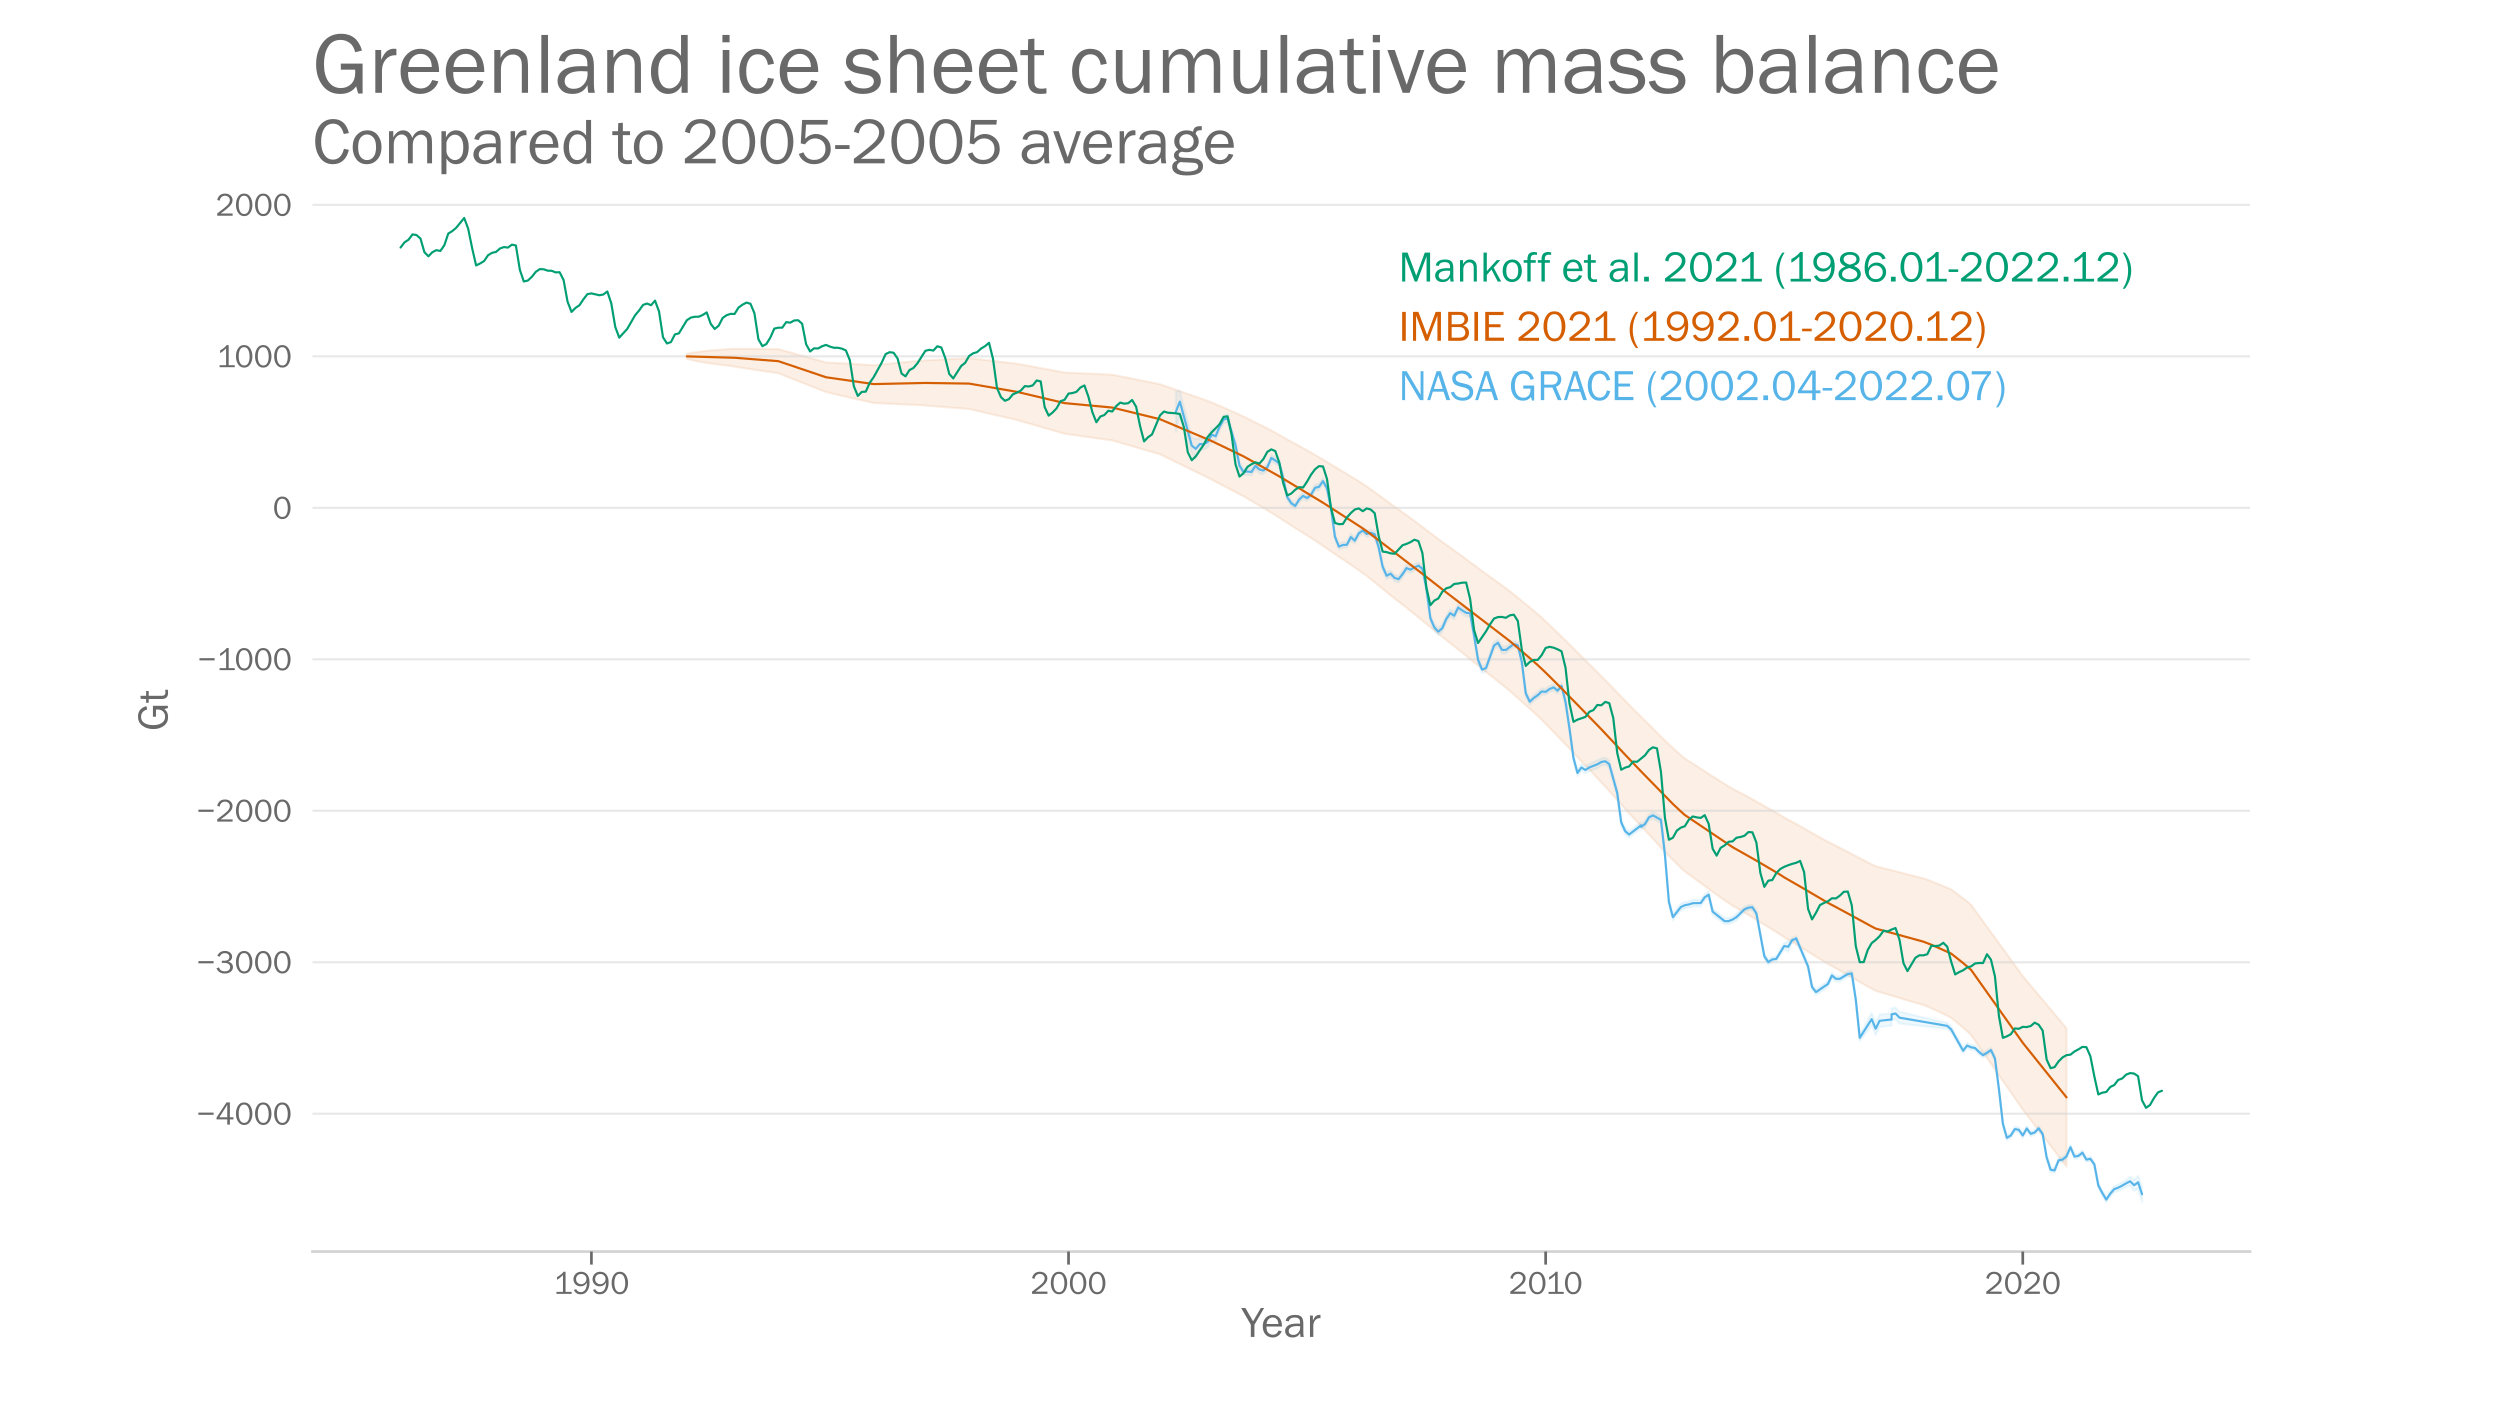 <?xml version="1.0" encoding="utf-8" standalone="no"?>
<!DOCTYPE svg PUBLIC "-//W3C//DTD SVG 1.1//EN"
  "http://www.w3.org/Graphics/SVG/1.1/DTD/svg11.dtd">
<!-- Created with matplotlib (https://matplotlib.org/) -->
<svg height="648pt" version="1.1" viewBox="0 0 1152 648" width="1152pt" xmlns="http://www.w3.org/2000/svg" xmlns:xlink="http://www.w3.org/1999/xlink">
 <defs>
  <style type="text/css">*{stroke-linecap:butt;stroke-linejoin:round;}</style>
 </defs>
 <g id="figure_1">
  <g id="patch_1">
   <path d="M 0 648 
L 1152 648 
L 1152 0 
L 0 0 
z
" style="fill:#ffffff;"/>
  </g>
  <g id="axes_1">
   <g id="patch_2">
    <path d="M 144 576.72 
L 1036.8 576.72 
L 1036.8 77.76 
L 144 77.76 
z
" style="fill:none;"/>
   </g>
   <g id="PolyCollection_1">
    <defs>
     <path d="M 541.848 -448.954 
L 541.848 -467.7 
L 543.681 -467.847 
L 549.177 -446.369 
L 551.009 -445.715 
L 552.841 -446.082 
L 554.673 -445.842 
L 556.505 -446.902 
L 558.338 -450.578 
L 560.17 -449.064 
L 562.002 -453.262 
L 563.834 -456.495 
L 565.666 -457.167 
L 569.33 -444.342 
L 571.163 -434.95 
L 572.995 -432.109 
L 574.827 -432.326 
L 576.659 -432.084 
L 578.491 -434.866 
L 580.323 -433.504 
L 582.155 -432.745 
L 583.988 -434.159 
L 585.82 -438.44 
L 587.652 -437.321 
L 589.484 -435.963 
L 591.316 -429.025 
L 593.148 -420.333 
L 594.98 -417.612 
L 596.812 -416.166 
L 598.645 -419.237 
L 600.477 -420.947 
L 602.309 -419.876 
L 604.141 -421.489 
L 605.973 -424.661 
L 607.805 -425.08 
L 609.637 -427.729 
L 611.47 -424.46 
L 613.302 -415.397 
L 615.134 -402.079 
L 616.966 -397.513 
L 618.798 -398.223 
L 620.63 -398.289 
L 622.462 -402.142 
L 624.295 -400.289 
L 626.127 -403.656 
L 627.959 -404.964 
L 629.791 -403.388 
L 631.623 -403.948 
L 633.455 -403.365 
L 635.287 -397.311 
L 637.119 -388.318 
L 638.952 -384.224 
L 640.784 -385.149 
L 642.616 -383.15 
L 644.448 -382.625 
L 646.28 -384.957 
L 648.112 -387.704 
L 649.944 -386.957 
L 651.777 -388.002 
L 653.609 -388.815 
L 655.441 -387.46 
L 657.273 -378.389 
L 659.105 -364.796 
L 660.937 -360.397 
L 662.769 -358.522 
L 664.602 -360.178 
L 666.434 -364.336 
L 668.266 -367.042 
L 670.098 -365.958 
L 671.93 -369.631 
L 673.762 -368.441 
L 675.594 -367.228 
L 677.426 -366.972 
L 679.259 -356.761 
L 681.091 -345.488 
L 682.923 -341.005 
L 684.755 -341.707 
L 686.587 -347.022 
L 688.419 -352.096 
L 690.251 -353.382 
L 692.084 -350.179 
L 693.916 -350.112 
L 695.748 -351.371 
L 697.58 -352.698 
L 699.412 -352.074 
L 701.244 -344.566 
L 703.076 -329.932 
L 704.909 -326.055 
L 706.741 -327.808 
L 708.573 -329.071 
L 710.405 -330.796 
L 712.237 -330.591 
L 714.069 -331.895 
L 715.901 -332.723 
L 717.733 -331.084 
L 719.566 -333.29 
L 721.398 -326.153 
L 723.23 -313.654 
L 725.062 -300.055 
L 726.894 -293.261 
L 728.726 -295.847 
L 730.558 -294.797 
L 732.391 -296.011 
L 736.055 -297.659 
L 737.887 -298.594 
L 739.719 -298.86 
L 741.551 -297.453 
L 745.216 -284.294 
L 747.048 -270.633 
L 748.88 -266.525 
L 750.712 -264.873 
L 750.712 -264.969 
L 756.208 -269.111 
L 756.208 -268.331 
L 758.04 -269.784 
L 759.873 -272.746 
L 761.705 -273.884 
L 765.369 -271.679 
L 767.201 -255.526 
L 769.033 -233.78 
L 770.865 -226.941 
L 774.53 -231.626 
L 776.362 -232.33 
L 778.194 -232.639 
L 780.026 -233.35 
L 783.69 -233.473 
L 785.523 -235.929 
L 787.355 -237.154 
L 789.187 -229.335 
L 794.683 -224.953 
L 796.515 -224.891 
L 798.347 -225.611 
L 800.18 -226.988 
L 803.844 -230.175 
L 805.676 -230.982 
L 807.508 -231.166 
L 809.34 -228.448 
L 813.005 -208.638 
L 814.837 -205.879 
L 816.669 -207.046 
L 818.501 -207.305 
L 822.165 -213.471 
L 823.997 -214.054 
L 825.83 -215.869 
L 827.662 -216.556 
L 827.662 -216.808 
L 833.158 -203.888 
L 834.99 -194.405 
L 836.822 -192.195 
L 842.319 -196.003 
L 844.151 -199.783 
L 845.983 -198.195 
L 847.815 -198.173 
L 851.479 -200.483 
L 853.312 -200.687 
L 855.144 -188.649 
L 856.976 -171.256 
L 862.472 -181.248 
L 864.304 -176.829 
L 866.137 -180.491 
L 871.633 -181.076 
L 871.633 -183.382 
L 873.465 -183.725 
L 875.297 -181.781 
L 897.283 -176.651 
L 899.115 -174.92 
L 904.611 -165.12 
L 906.444 -167.369 
L 908.276 -166.544 
L 910.108 -166.174 
L 911.94 -164.367 
L 913.772 -162.897 
L 915.604 -163.953 
L 917.436 -165.24 
L 919.268 -161.345 
L 921.101 -147.256 
L 922.933 -131.248 
L 924.765 -124.814 
L 926.597 -125.878 
L 928.429 -128.809 
L 930.261 -128.502 
L 932.093 -125.884 
L 933.926 -129.12 
L 935.758 -126.643 
L 937.59 -127.267 
L 939.422 -129.163 
L 941.254 -126.544 
L 943.086 -115.834 
L 944.918 -110.107 
L 946.751 -109.766 
L 948.583 -114.408 
L 950.415 -114.757 
L 952.247 -116.278 
L 954.079 -120.478 
L 955.911 -116.159 
L 957.743 -116.476 
L 959.575 -117.939 
L 961.408 -114.758 
L 963.24 -115.128 
L 965.072 -112.547 
L 966.904 -102.928 
L 968.736 -99.513 
L 970.568 -96.517 
L 972.4 -99.279 
L 974.233 -101.471 
L 976.065 -102.194 
L 977.897 -103.186 
L 979.729 -104.337 
L 981.561 -105.718 
L 983.393 -104.351 
L 985.225 -106.207 
L 987.058 -101.293 
L 987.058 -94.096 
L 987.058 -94.096 
L 985.225 -100.173 
L 983.393 -99.339 
L 981.561 -101.608 
L 979.729 -101.108 
L 977.897 -100.098 
L 976.065 -99.24 
L 974.233 -98.64 
L 972.4 -96.585 
L 970.568 -93.96 
L 968.736 -97.074 
L 966.904 -100.63 
L 965.072 -110.346 
L 963.24 -112.912 
L 961.408 -112.572 
L 959.575 -115.744 
L 957.743 -114.268 
L 955.911 -113.955 
L 954.079 -118.268 
L 952.247 -114.057 
L 950.415 -112.543 
L 948.583 -112.208 
L 946.751 -107.55 
L 944.918 -107.907 
L 943.086 -113.633 
L 941.254 -124.328 
L 939.422 -126.968 
L 937.59 -125.068 
L 935.758 -124.422 
L 933.926 -126.871 
L 932.093 -123.652 
L 930.261 -126.291 
L 928.429 -126.611 
L 926.597 -123.679 
L 924.765 -122.576 
L 922.933 -129.038 
L 921.101 -145.06 
L 919.268 -159.134 
L 917.436 -163.032 
L 915.604 -161.745 
L 913.772 -160.673 
L 911.94 -162.11 
L 910.108 -163.95 
L 908.276 -164.285 
L 906.444 -165.026 
L 904.611 -162.545 
L 899.115 -172.299 
L 897.283 -173.898 
L 875.297 -176.331 
L 873.465 -178.215 
L 871.633 -177.758 
L 871.633 -175.358 
L 866.137 -174.749 
L 864.304 -171.086 
L 862.472 -175.483 
L 856.976 -168.292 
L 855.144 -186.072 
L 853.312 -198.211 
L 851.479 -197.871 
L 847.815 -195.733 
L 845.983 -195.775 
L 844.151 -197.21 
L 842.319 -193.21 
L 836.822 -189.506 
L 834.99 -191.966 
L 833.158 -201.373 
L 827.662 -214.441 
L 827.662 -214.345 
L 825.83 -213.768 
L 823.997 -209.373 
L 822.165 -210.742 
L 818.501 -204.972 
L 816.669 -204.72 
L 814.837 -203.44 
L 813.005 -206.114 
L 809.34 -225.758 
L 807.508 -228.686 
L 805.676 -228.545 
L 803.844 -227.792 
L 800.18 -223.787 
L 798.347 -222.935 
L 796.515 -222.168 
L 794.683 -222.143 
L 789.187 -226.512 
L 787.355 -234.256 
L 785.523 -233.106 
L 783.69 -230.291 
L 780.026 -230.268 
L 778.194 -229.792 
L 776.362 -229.417 
L 774.53 -228.426 
L 770.865 -223.819 
L 769.033 -230.985 
L 767.201 -252.72 
L 765.369 -268.73 
L 761.705 -270.662 
L 759.873 -270.066 
L 758.04 -266.867 
L 756.208 -265.613 
L 756.208 -266.259 
L 750.712 -262.007 
L 750.712 -261.972 
L 748.88 -263.506 
L 747.048 -267.459 
L 745.216 -280.906 
L 741.551 -294.255 
L 739.719 -295.558 
L 737.887 -295.174 
L 736.055 -293.964 
L 732.391 -292.733 
L 730.558 -291.599 
L 728.726 -292.807 
L 726.894 -290.437 
L 725.062 -297.336 
L 723.23 -310.817 
L 721.398 -322.883 
L 719.566 -330.583 
L 717.733 -328.42 
L 715.901 -329.798 
L 714.069 -329.134 
L 712.237 -327.806 
L 710.405 -327.974 
L 708.573 -326.213 
L 706.741 -324.937 
L 704.909 -323.268 
L 703.076 -327.021 
L 701.244 -341.51 
L 699.412 -349.219 
L 697.58 -349.795 
L 695.748 -348.442 
L 693.916 -346.911 
L 692.084 -346.907 
L 690.251 -350.179 
L 688.419 -348.874 
L 686.587 -343.712 
L 684.755 -338.611 
L 682.923 -337.887 
L 681.091 -342.347 
L 679.259 -353.542 
L 677.426 -363.869 
L 675.594 -363.982 
L 673.762 -365.04 
L 671.93 -366.491 
L 670.098 -362.594 
L 668.266 -363.902 
L 666.434 -361.209 
L 664.602 -356.879 
L 662.769 -355.339 
L 660.937 -357.314 
L 659.105 -361.652 
L 657.273 -375.454 
L 655.441 -384.496 
L 653.609 -385.887 
L 651.777 -385.024 
L 649.944 -384.052 
L 648.112 -384.704 
L 646.28 -381.875 
L 644.448 -379.637 
L 642.616 -380.238 
L 640.784 -382.161 
L 638.952 -381.185 
L 637.119 -385.452 
L 635.287 -394.233 
L 633.455 -400.268 
L 631.623 -401.099 
L 629.791 -400.505 
L 627.959 -402.135 
L 626.127 -400.79 
L 624.295 -397.441 
L 622.462 -398.86 
L 620.63 -395.638 
L 618.798 -395.501 
L 616.966 -394.76 
L 615.134 -399.306 
L 613.302 -412.594 
L 611.47 -421.542 
L 609.637 -424.86 
L 607.805 -422.241 
L 605.973 -421.798 
L 604.141 -418.633 
L 602.309 -417.147 
L 600.477 -418.078 
L 598.645 -416.371 
L 596.812 -413.543 
L 594.98 -414.704 
L 593.148 -417.561 
L 591.316 -426.36 
L 589.484 -433.002 
L 587.652 -434.341 
L 585.82 -435.496 
L 583.988 -431.221 
L 582.155 -429.603 
L 580.323 -429.885 
L 578.491 -431.752 
L 576.659 -428.946 
L 574.827 -429.152 
L 572.995 -428.994 
L 571.163 -431.879 
L 569.33 -441.377 
L 565.666 -453.23 
L 563.834 -452.899 
L 562.002 -449.643 
L 560.17 -444.914 
L 558.338 -444.798 
L 556.505 -441.777 
L 554.673 -440.845 
L 552.841 -440.63 
L 551.009 -436.648 
L 549.177 -438.92 
L 543.681 -457.993 
L 541.848 -448.954 
z
" id="mf0efaddd08" style="stroke:#56b4e9;stroke-opacity:0.1;"/>
    </defs>
    <g clip-path="url(#pc6a0bfbac3)">
     <use style="fill:#56b4e9;fill-opacity:0.1;stroke:#56b4e9;stroke-opacity:0.1;" x="0" xlink:href="#mf0efaddd08" y="648"/>
    </g>
   </g>
   <g id="PolyCollection_2">
    <defs>
     <path d="M 316.496 -482.641 
L 316.496 -484.914 
L 318.328 -485.34 
L 320.16 -485.656 
L 321.992 -485.915 
L 323.824 -486.138 
L 325.656 -486.336 
L 327.488 -486.513 
L 329.321 -486.676 
L 331.153 -486.826 
L 332.985 -486.965 
L 334.817 -487.095 
L 336.649 -487.218 
L 338.481 -487.237 
L 340.313 -487.25 
L 342.146 -487.257 
L 343.978 -487.26 
L 345.81 -487.259 
L 347.642 -487.253 
L 349.474 -487.243 
L 351.306 -487.23 
L 353.138 -487.214 
L 354.97 -487.195 
L 356.803 -487.173 
L 358.635 -487.149 
L 360.467 -486.646 
L 362.299 -486.14 
L 364.131 -485.632 
L 365.963 -485.122 
L 367.795 -484.611 
L 369.628 -484.097 
L 371.46 -483.582 
L 373.292 -483.065 
L 375.124 -482.547 
L 376.956 -482.027 
L 378.788 -481.505 
L 380.62 -480.982 
L 382.453 -480.896 
L 384.285 -480.806 
L 386.117 -480.712 
L 387.949 -480.613 
L 389.781 -480.512 
L 391.613 -480.406 
L 393.445 -480.298 
L 395.277 -480.187 
L 397.11 -480.073 
L 398.942 -479.957 
L 400.774 -479.838 
L 402.606 -479.716 
L 404.438 -479.905 
L 406.27 -480.092 
L 408.102 -480.277 
L 409.935 -480.459 
L 411.767 -480.64 
L 413.599 -480.818 
L 415.431 -480.995 
L 417.263 -481.17 
L 419.095 -481.343 
L 420.927 -481.515 
L 422.76 -481.685 
L 424.592 -481.854 
L 426.424 -481.953 
L 428.256 -482.05 
L 430.088 -482.146 
L 431.92 -482.24 
L 433.752 -482.333 
L 435.584 -482.425 
L 437.417 -482.516 
L 439.249 -482.605 
L 441.081 -482.693 
L 442.913 -482.78 
L 444.745 -482.866 
L 446.577 -482.95 
L 448.409 -482.745 
L 450.242 -482.538 
L 452.074 -482.33 
L 453.906 -482.121 
L 455.738 -481.911 
L 457.57 -481.701 
L 459.402 -481.489 
L 461.234 -481.276 
L 463.067 -481.063 
L 464.899 -480.849 
L 466.731 -480.634 
L 468.563 -480.418 
L 470.395 -480.085 
L 472.227 -479.75 
L 474.059 -479.415 
L 475.891 -479.08 
L 477.724 -478.743 
L 479.556 -478.406 
L 481.388 -478.069 
L 483.22 -477.73 
L 485.052 -477.391 
L 486.884 -477.052 
L 488.716 -476.711 
L 490.549 -476.371 
L 492.381 -476.288 
L 494.213 -476.205 
L 496.045 -476.121 
L 497.877 -476.037 
L 499.709 -475.953 
L 501.541 -475.867 
L 503.374 -475.782 
L 505.206 -475.696 
L 507.038 -475.609 
L 508.87 -475.522 
L 510.702 -475.434 
L 512.534 -475.346 
L 514.366 -474.986 
L 516.198 -474.625 
L 518.031 -474.264 
L 519.863 -473.902 
L 521.695 -473.54 
L 523.527 -473.178 
L 525.359 -472.815 
L 527.191 -472.451 
L 529.023 -472.088 
L 530.856 -471.723 
L 532.688 -471.359 
L 534.52 -470.993 
L 536.352 -470.357 
L 538.184 -469.72 
L 540.016 -469.082 
L 541.848 -468.442 
L 543.681 -467.802 
L 545.513 -467.161 
L 547.345 -466.518 
L 549.177 -465.875 
L 551.009 -465.231 
L 552.841 -464.586 
L 554.673 -463.94 
L 556.505 -463.293 
L 558.338 -462.551 
L 560.17 -461.796 
L 562.002 -461.015 
L 563.834 -460.217 
L 565.666 -459.409 
L 567.498 -458.593 
L 569.33 -457.773 
L 571.163 -456.951 
L 572.995 -456.132 
L 574.827 -455.193 
L 576.659 -454.269 
L 578.491 -453.367 
L 580.323 -452.45 
L 582.155 -451.529 
L 583.988 -450.585 
L 585.82 -449.613 
L 587.652 -448.617 
L 589.484 -447.605 
L 591.316 -446.587 
L 593.148 -445.565 
L 594.98 -444.541 
L 596.812 -443.53 
L 598.645 -442.532 
L 600.477 -441.552 
L 602.309 -440.516 
L 604.141 -439.481 
L 605.973 -438.43 
L 607.805 -437.358 
L 609.637 -436.27 
L 611.47 -435.167 
L 613.302 -434.053 
L 615.134 -432.932 
L 616.966 -431.814 
L 618.798 -430.702 
L 620.63 -429.606 
L 622.462 -428.527 
L 624.295 -427.393 
L 626.127 -426.256 
L 627.959 -425.099 
L 629.791 -423.915 
L 631.623 -422.592 
L 633.455 -421.252 
L 635.287 -419.903 
L 637.119 -418.55 
L 638.952 -417.203 
L 640.784 -415.873 
L 642.616 -414.565 
L 644.448 -413.275 
L 646.28 -411.968 
L 648.112 -410.662 
L 649.944 -409.337 
L 651.777 -407.983 
L 653.609 -406.606 
L 655.441 -405.212 
L 657.273 -403.818 
L 659.105 -402.434 
L 660.937 -401.059 
L 662.769 -399.694 
L 664.602 -398.341 
L 666.434 -397.005 
L 668.266 -395.687 
L 670.098 -394.377 
L 671.93 -393.055 
L 673.762 -391.714 
L 675.594 -390.36 
L 677.426 -388.998 
L 679.259 -387.634 
L 681.091 -386.271 
L 682.923 -384.917 
L 684.755 -383.575 
L 686.587 -382.248 
L 688.419 -380.94 
L 690.251 -379.62 
L 692.084 -378.293 
L 693.916 -376.937 
L 695.748 -375.552 
L 697.58 -374.094 
L 699.412 -372.616 
L 701.244 -371.122 
L 703.076 -369.622 
L 704.909 -368.12 
L 706.741 -366.623 
L 708.573 -365.027 
L 710.405 -363.439 
L 712.237 -361.714 
L 714.069 -359.982 
L 715.901 -358.231 
L 717.733 -356.457 
L 719.566 -354.659 
L 721.398 -352.845 
L 723.23 -351.022 
L 725.062 -349.195 
L 726.894 -347.366 
L 728.726 -345.544 
L 730.558 -343.734 
L 732.391 -341.929 
L 734.223 -340.105 
L 736.055 -338.284 
L 737.887 -336.445 
L 739.719 -334.584 
L 741.551 -332.708 
L 743.383 -330.814 
L 745.216 -328.912 
L 747.048 -327.012 
L 748.88 -325.117 
L 750.712 -323.231 
L 752.544 -321.362 
L 754.376 -319.516 
L 756.208 -317.731 
L 758.04 -315.926 
L 759.873 -314.114 
L 761.705 -312.287 
L 763.537 -310.432 
L 765.369 -308.582 
L 767.201 -306.822 
L 769.033 -305.077 
L 770.865 -303.356 
L 772.698 -301.686 
L 774.53 -300.072 
L 776.362 -298.521 
L 778.194 -297.354 
L 780.026 -296.192 
L 781.858 -295.007 
L 783.69 -293.818 
L 785.523 -292.628 
L 787.355 -291.441 
L 789.187 -290.26 
L 791.019 -289.089 
L 792.851 -287.934 
L 794.683 -286.799 
L 796.515 -285.696 
L 798.347 -284.596 
L 800.18 -283.633 
L 802.012 -282.685 
L 803.844 -281.713 
L 805.676 -280.71 
L 807.508 -279.706 
L 809.34 -278.689 
L 811.172 -277.661 
L 813.005 -276.627 
L 814.837 -275.588 
L 816.669 -274.553 
L 818.501 -273.515 
L 820.333 -272.487 
L 822.165 -271.323 
L 823.997 -270.334 
L 825.83 -269.331 
L 827.662 -268.326 
L 829.494 -267.312 
L 831.326 -266.285 
L 833.158 -265.247 
L 834.99 -264.208 
L 836.822 -263.169 
L 838.654 -262.138 
L 840.487 -261.123 
L 842.319 -260.131 
L 844.151 -259.216 
L 845.983 -258.3 
L 847.815 -257.372 
L 849.647 -256.43 
L 851.479 -255.473 
L 853.312 -254.505 
L 855.144 -253.537 
L 856.976 -252.566 
L 858.808 -251.607 
L 860.64 -250.661 
L 862.472 -249.759 
L 864.304 -248.859 
L 866.137 -248.395 
L 867.969 -247.948 
L 869.801 -247.497 
L 871.633 -247.032 
L 873.465 -246.558 
L 875.297 -246.08 
L 877.129 -245.602 
L 878.961 -245.131 
L 880.794 -244.663 
L 882.626 -244.2 
L 884.458 -243.74 
L 886.29 -243.292 
L 888.122 -242.671 
L 889.954 -241.969 
L 891.786 -241.221 
L 893.619 -240.469 
L 895.451 -239.713 
L 897.283 -238.943 
L 899.115 -238.149 
L 900.947 -236.816 
L 902.779 -235.471 
L 904.611 -234.087 
L 906.444 -232.645 
L 908.276 -231.116 
L 910.108 -228.578 
L 911.94 -226.06 
L 913.772 -223.531 
L 915.604 -221 
L 917.436 -218.471 
L 919.268 -215.948 
L 921.101 -213.425 
L 922.933 -210.901 
L 924.765 -208.377 
L 926.597 -205.85 
L 928.429 -203.322 
L 930.261 -200.788 
L 932.093 -198.254 
L 933.926 -196.07 
L 935.758 -193.885 
L 937.59 -191.7 
L 939.422 -189.515 
L 941.254 -187.329 
L 943.086 -185.143 
L 944.918 -182.956 
L 946.751 -180.77 
L 948.583 -178.582 
L 950.415 -176.395 
L 952.247 -174.207 
L 952.247 -110.454 
L 952.247 -110.454 
L 950.415 -112.838 
L 948.583 -115.221 
L 946.751 -117.605 
L 944.918 -119.99 
L 943.086 -122.374 
L 941.254 -124.759 
L 939.422 -127.145 
L 937.59 -129.53 
L 935.758 -131.916 
L 933.926 -134.303 
L 932.093 -136.689 
L 930.261 -139.337 
L 928.429 -141.984 
L 926.597 -144.625 
L 924.765 -147.266 
L 922.933 -149.903 
L 921.101 -152.539 
L 919.268 -155.176 
L 917.436 -157.812 
L 915.604 -160.454 
L 913.772 -163.098 
L 911.94 -165.742 
L 910.108 -168.375 
L 908.276 -171.055 
L 906.444 -172.746 
L 904.611 -174.361 
L 902.779 -175.925 
L 900.947 -177.453 
L 899.115 -178.974 
L 897.283 -179.9 
L 895.451 -180.807 
L 893.619 -181.692 
L 891.786 -182.554 
L 889.954 -183.381 
L 888.122 -184.158 
L 886.29 -184.876 
L 884.458 -185.387 
L 882.626 -185.92 
L 880.794 -186.458 
L 878.961 -187.003 
L 877.129 -187.552 
L 875.297 -188.108 
L 873.465 -188.666 
L 871.633 -189.221 
L 869.801 -189.771 
L 867.969 -190.306 
L 866.137 -190.836 
L 864.304 -191.384 
L 862.472 -192.379 
L 860.64 -193.378 
L 858.808 -194.421 
L 856.976 -195.477 
L 855.144 -196.542 
L 853.312 -197.604 
L 851.479 -198.665 
L 849.647 -199.714 
L 847.815 -200.749 
L 845.983 -201.771 
L 844.151 -202.782 
L 842.319 -203.792 
L 840.487 -204.884 
L 838.654 -206.001 
L 836.822 -207.136 
L 834.99 -208.278 
L 833.158 -209.42 
L 831.326 -210.561 
L 829.494 -211.689 
L 827.662 -212.805 
L 825.83 -213.912 
L 823.997 -215.017 
L 822.165 -216.099 
L 820.333 -217.365 
L 818.501 -218.494 
L 816.669 -219.63 
L 814.837 -220.763 
L 813.005 -221.899 
L 811.172 -223.03 
L 809.34 -224.157 
L 807.508 -225.273 
L 805.676 -226.378 
L 803.844 -227.481 
L 802.012 -228.553 
L 800.18 -229.598 
L 798.347 -230.665 
L 796.515 -231.892 
L 794.683 -233.125 
L 792.851 -234.408 
L 791.019 -235.719 
L 789.187 -237.046 
L 787.355 -238.381 
L 785.523 -239.721 
L 783.69 -241.065 
L 781.858 -242.408 
L 780.026 -243.745 
L 778.194 -245.057 
L 776.362 -246.374 
L 774.53 -248.083 
L 772.698 -249.86 
L 770.865 -251.698 
L 769.033 -253.583 
L 767.201 -255.489 
L 765.369 -257.407 
L 763.537 -259.415 
L 761.705 -261.425 
L 759.873 -263.405 
L 758.04 -265.373 
L 756.208 -267.334 
L 754.376 -269.262 
L 752.544 -271.248 
L 750.712 -273.26 
L 748.88 -275.29 
L 747.048 -277.327 
L 745.216 -279.369 
L 743.383 -281.412 
L 741.551 -283.448 
L 739.719 -285.469 
L 737.887 -287.475 
L 736.055 -289.452 
L 734.223 -291.404 
L 732.391 -293.36 
L 730.558 -295.281 
L 728.726 -297.208 
L 726.894 -299.141 
L 725.062 -301.077 
L 723.23 -303.012 
L 721.398 -304.944 
L 719.566 -306.871 
L 717.733 -308.787 
L 715.901 -310.686 
L 714.069 -312.565 
L 712.237 -314.425 
L 710.405 -316.276 
L 708.573 -318.008 
L 706.741 -319.748 
L 704.909 -321.39 
L 703.076 -323.037 
L 701.244 -324.683 
L 699.412 -326.322 
L 697.58 -327.948 
L 695.748 -329.553 
L 693.916 -331.082 
L 692.084 -332.569 
L 690.251 -334.014 
L 688.419 -335.45 
L 686.587 -336.88 
L 684.755 -338.333 
L 682.923 -339.804 
L 681.091 -341.286 
L 679.259 -342.777 
L 677.426 -344.27 
L 675.594 -345.76 
L 673.762 -347.243 
L 671.93 -348.713 
L 670.098 -350.161 
L 668.266 -351.592 
L 666.434 -353.034 
L 664.602 -354.494 
L 662.769 -355.971 
L 660.937 -357.458 
L 659.105 -358.955 
L 657.273 -360.459 
L 655.441 -361.97 
L 653.609 -363.481 
L 651.777 -364.981 
L 649.944 -366.461 
L 648.112 -367.912 
L 646.28 -369.338 
L 644.448 -370.767 
L 642.616 -372.196 
L 640.784 -373.648 
L 638.952 -375.122 
L 637.119 -376.613 
L 635.287 -378.109 
L 633.455 -379.603 
L 631.623 -381.09 
L 629.791 -382.561 
L 627.959 -383.892 
L 626.127 -385.191 
L 624.295 -386.464 
L 622.462 -387.734 
L 620.63 -388.948 
L 618.798 -390.181 
L 616.966 -391.428 
L 615.134 -392.682 
L 613.302 -393.937 
L 611.47 -395.188 
L 609.637 -396.429 
L 607.805 -397.658 
L 605.973 -398.871 
L 604.141 -400.064 
L 602.309 -401.239 
L 600.477 -402.417 
L 598.645 -403.541 
L 596.812 -404.69 
L 594.98 -405.856 
L 593.148 -407.035 
L 591.316 -408.213 
L 589.484 -409.39 
L 587.652 -410.562 
L 585.82 -411.718 
L 583.988 -412.848 
L 582.155 -413.944 
L 580.323 -415.015 
L 578.491 -416.084 
L 576.659 -417.142 
L 574.827 -418.222 
L 572.995 -419.316 
L 571.163 -420.267 
L 569.33 -421.222 
L 567.498 -422.178 
L 565.666 -423.135 
L 563.834 -424.084 
L 562.002 -425.022 
L 560.17 -426.008 
L 558.338 -426.967 
L 556.505 -427.922 
L 554.673 -428.812 
L 552.841 -429.703 
L 551.009 -430.595 
L 549.177 -431.488 
L 547.345 -432.382 
L 545.513 -433.276 
L 543.681 -434.172 
L 541.848 -435.068 
L 540.016 -435.966 
L 538.184 -436.864 
L 536.352 -437.764 
L 534.52 -438.665 
L 532.688 -439.193 
L 530.856 -439.723 
L 529.023 -440.252 
L 527.191 -440.782 
L 525.359 -441.313 
L 523.527 -441.843 
L 521.695 -442.375 
L 519.863 -442.907 
L 518.031 -443.439 
L 516.198 -443.972 
L 514.366 -444.505 
L 512.534 -445.039 
L 510.702 -445.293 
L 508.87 -445.548 
L 507.038 -445.804 
L 505.206 -446.06 
L 503.374 -446.317 
L 501.541 -446.574 
L 499.709 -446.831 
L 497.877 -447.089 
L 496.045 -447.348 
L 494.213 -447.607 
L 492.381 -447.867 
L 490.549 -448.127 
L 488.716 -448.651 
L 486.884 -449.176 
L 485.052 -449.702 
L 483.22 -450.228 
L 481.388 -450.755 
L 479.556 -451.282 
L 477.724 -451.811 
L 475.891 -452.339 
L 474.059 -452.869 
L 472.227 -453.399 
L 470.395 -453.93 
L 468.563 -454.462 
L 466.731 -454.88 
L 464.899 -455.298 
L 463.067 -455.717 
L 461.234 -456.137 
L 459.402 -456.558 
L 457.57 -456.98 
L 455.738 -457.403 
L 453.906 -457.827 
L 452.074 -458.251 
L 450.242 -458.677 
L 448.409 -459.103 
L 446.577 -459.531 
L 444.745 -459.67 
L 442.913 -459.81 
L 441.081 -459.952 
L 439.249 -460.094 
L 437.417 -460.238 
L 435.584 -460.383 
L 433.752 -460.529 
L 431.92 -460.677 
L 430.088 -460.826 
L 428.256 -460.976 
L 426.424 -461.128 
L 424.592 -461.281 
L 422.76 -461.357 
L 420.927 -461.434 
L 419.095 -461.514 
L 417.263 -461.594 
L 415.431 -461.677 
L 413.599 -461.761 
L 411.767 -461.847 
L 409.935 -461.935 
L 408.102 -462.024 
L 406.27 -462.116 
L 404.438 -462.21 
L 402.606 -462.306 
L 400.774 -462.71 
L 398.942 -463.116 
L 397.11 -463.525 
L 395.277 -463.936 
L 393.445 -464.35 
L 391.613 -464.767 
L 389.781 -465.188 
L 387.949 -465.611 
L 386.117 -466.038 
L 384.285 -466.469 
L 382.453 -466.903 
L 380.62 -467.342 
L 378.788 -468.056 
L 376.956 -468.771 
L 375.124 -469.487 
L 373.292 -470.205 
L 371.46 -470.924 
L 369.628 -471.645 
L 367.795 -472.368 
L 365.963 -473.092 
L 364.131 -473.819 
L 362.299 -474.547 
L 360.467 -475.278 
L 358.635 -476.011 
L 356.803 -476.27 
L 354.97 -476.532 
L 353.138 -476.796 
L 351.306 -477.063 
L 349.474 -477.334 
L 347.642 -477.608 
L 345.81 -477.886 
L 343.978 -478.167 
L 342.146 -478.454 
L 340.313 -478.745 
L 338.481 -479.041 
L 336.649 -479.344 
L 334.817 -479.557 
L 332.985 -479.777 
L 331.153 -480.007 
L 329.321 -480.247 
L 327.488 -480.5 
L 325.656 -480.768 
L 323.824 -481.056 
L 321.992 -481.369 
L 320.16 -481.719 
L 318.328 -482.125 
L 316.496 -482.641 
z
" id="m34f0486220" style="stroke:#d55e00;stroke-opacity:0.1;"/>
    </defs>
    <g clip-path="url(#pc6a0bfbac3)">
     <use style="fill:#d55e00;fill-opacity:0.1;stroke:#d55e00;stroke-opacity:0.1;" x="0" xlink:href="#m34f0486220" y="648"/>
    </g>
   </g>
   <g id="patch_3">
    <path d="M 144 576.72 
L 1036.8 576.72 
" style="fill:none;stroke:#d3d3d3;stroke-linecap:square;stroke-linejoin:miter;stroke-width:1.25;"/>
   </g>
   <g id="matplotlib.axis_1">
    <g id="xtick_1">
     <g id="line2d_1">
      <defs>
       <path d="M 0 0 
L 0 6 
" id="mcdc961f721" style="stroke:#696969;stroke-width:1.25;"/>
      </defs>
      <g>
       <use style="fill:#696969;stroke:#696969;stroke-width:1.25;" x="272.524" xlink:href="#mcdc961f721" y="576.72"/>
      </g>
     </g>
     <g id="text_1">
      <!-- 1990 -->
      <g style="fill:#696969;" transform="translate(255.035 596.218)scale(0.15 -0.15)">
       <defs>
        <path d="M 55.859 6.203 
L 55.859 0 
L 9.188 0 
L 9.188 6.203 
L 29.203 6.203 
L 29.203 57.672 
Q 20.359 48.438 10.844 43.266 
L 10.844 51.656 
Q 23.969 58.547 31.203 68.016 
L 37.156 68.016 
L 37.156 6.203 
z
" id="FranklinGothic-Book-49"/>
        <path d="M 5.719 12.156 
L 12.406 14.594 
Q 16.547 5.375 26.375 5.375 
Q 35.891 5.375 40.703 13.375 
Q 45.516 21.391 45.656 35.109 
Q 39.109 23.094 25.984 23.094 
Q 16.703 23.094 10.406 29.422 
Q 4.109 35.75 4.109 45.062 
Q 4.109 54.547 10.719 61.281 
Q 17.328 68.016 27.594 68.016 
Q 40.141 68.016 46.828 59.203 
Q 53.516 50.391 53.516 34.969 
Q 53.516 18.75 46.438 8.719 
Q 39.359 -1.312 26.266 -1.312 
Q 10.984 -1.312 5.719 12.156 
z
M 27.828 29.781 
Q 34.719 29.781 39.375 34.594 
Q 44.047 39.406 44.047 45.844 
Q 44.047 52.094 39.625 56.578 
Q 35.203 61.078 27.984 61.078 
Q 20.656 61.078 16.406 56.469 
Q 12.156 51.859 12.156 45.219 
Q 12.156 38.094 16.859 33.938 
Q 21.578 29.781 27.828 29.781 
z
" id="FranklinGothic-Book-57"/>
        <path d="M 29.391 -1.312 
Q 17.875 -1.312 10.984 8.672 
Q 4.109 18.656 4.109 33.453 
Q 4.109 48 10.641 58 
Q 17.188 68.016 29.156 68.016 
Q 41.656 68.016 48.125 57.562 
Q 54.594 47.125 54.594 33.062 
Q 54.594 19.281 47.953 8.984 
Q 41.312 -1.312 29.391 -1.312 
z
M 29.438 5.219 
Q 37.891 5.219 41.938 12.859 
Q 46 20.516 46 32.078 
Q 46 44.734 41.844 53.125 
Q 37.703 61.531 29.047 61.531 
Q 20.703 61.531 16.625 53.859 
Q 12.547 46.188 12.547 33.688 
Q 12.547 20.703 16.844 12.953 
Q 21.141 5.219 29.438 5.219 
z
" id="FranklinGothic-Book-48"/>
       </defs>
       <use xlink:href="#FranklinGothic-Book-49"/>
       <use x="57.268" xlink:href="#FranklinGothic-Book-57"/>
       <use x="115.91" xlink:href="#FranklinGothic-Book-57"/>
       <use x="174.553" xlink:href="#FranklinGothic-Book-48"/>
      </g>
     </g>
    </g>
    <g id="xtick_2">
     <g id="line2d_2">
      <g>
       <use style="fill:#696969;stroke:#696969;stroke-width:1.25;" x="492.381" xlink:href="#mcdc961f721" y="576.72"/>
      </g>
     </g>
     <g id="text_2">
      <!-- 2000 -->
      <g style="fill:#696969;" transform="translate(474.789 596.218)scale(0.15 -0.15)">
       <defs>
        <path d="M 52.484 6.938 
L 52.484 0 
L 5.172 0 
L 5.172 6.938 
Q 33.203 27.938 38.594 34.594 
Q 44 41.266 44 47.797 
Q 44 53.906 39.453 57.656 
Q 34.906 61.422 29 61.422 
Q 22.906 61.422 18.219 57.297 
Q 13.531 53.172 12.938 46.094 
L 5.172 48.438 
Q 10.062 68.016 29.109 68.016 
Q 39.406 68.016 45.844 62.156 
Q 52.297 56.297 52.297 47.859 
Q 52.297 42.047 49.234 36.672 
Q 46.188 31.297 37.688 23.828 
Q 29.203 16.359 15.719 6.938 
z
" id="FranklinGothic-Book-50"/>
       </defs>
       <use xlink:href="#FranklinGothic-Book-50"/>
       <use x="58.643" xlink:href="#FranklinGothic-Book-48"/>
       <use x="117.285" xlink:href="#FranklinGothic-Book-48"/>
       <use x="175.928" xlink:href="#FranklinGothic-Book-48"/>
      </g>
     </g>
    </g>
    <g id="xtick_3">
     <g id="line2d_3">
      <g>
       <use style="fill:#696969;stroke:#696969;stroke-width:1.25;" x="712.237" xlink:href="#mcdc961f721" y="576.72"/>
      </g>
     </g>
     <g id="text_3">
      <!-- 2010 -->
      <g style="fill:#696969;" transform="translate(695.17 596.218)scale(0.15 -0.15)">
       <use xlink:href="#FranklinGothic-Book-50"/>
       <use x="58.643" xlink:href="#FranklinGothic-Book-48"/>
       <use x="113.535" xlink:href="#FranklinGothic-Book-49"/>
       <use x="168.928" xlink:href="#FranklinGothic-Book-48"/>
      </g>
     </g>
    </g>
    <g id="xtick_4">
     <g id="line2d_4">
      <g>
       <use style="fill:#696969;stroke:#696969;stroke-width:1.25;" x="932.093" xlink:href="#mcdc961f721" y="576.72"/>
      </g>
     </g>
     <g id="text_4">
      <!-- 2020 -->
      <g style="fill:#696969;" transform="translate(914.501 596.218)scale(0.15 -0.15)">
       <use xlink:href="#FranklinGothic-Book-50"/>
       <use x="58.643" xlink:href="#FranklinGothic-Book-48"/>
       <use x="117.285" xlink:href="#FranklinGothic-Book-50"/>
       <use x="175.928" xlink:href="#FranklinGothic-Book-48"/>
      </g>
     </g>
    </g>
    <g id="text_5">
     <!-- Year -->
     <g style="fill:#696969;" transform="translate(572.109 616.048)scale(0.2 -0.2)">
      <defs>
       <path d="M 52 66.656 
L 29.688 28.031 
L 29.688 0 
L 21.344 0 
L 21.344 28.031 
L -0.984 66.656 
L 8.844 66.656 
L 26.562 35.984 
L 44.391 66.656 
z
" id="FranklinGothic-Book-89"/>
       <path d="M 40.234 14.703 
L 47.359 13.234 
Q 45.406 6.938 39.734 2.812 
Q 34.078 -1.312 26.422 -1.312 
Q 16.312 -1.312 10.062 5.781 
Q 3.812 12.891 3.812 24.422 
Q 3.812 36.188 10.297 43.438 
Q 16.797 50.688 26.609 50.688 
Q 36.281 50.688 42.156 44 
Q 48.047 37.312 48.188 23.969 
L 12.359 23.969 
Q 12.359 12.797 17.047 8.891 
Q 21.734 4.984 26.953 4.984 
Q 36.375 4.984 40.234 14.703 
z
M 39.797 29.688 
Q 39.703 33.844 38.422 37.062 
Q 37.156 40.281 34.125 42.547 
Q 31.109 44.828 26.859 44.828 
Q 21.141 44.828 17.156 40.719 
Q 13.188 36.625 12.703 29.688 
z
" id="FranklinGothic-Book-101"/>
       <path d="M 46.297 0 
L 38.672 0 
Q 38.234 2.344 37.797 8.891 
Q 32.719 -1.312 20.516 -1.312 
Q 12.203 -1.312 7.766 3.078 
Q 3.328 7.469 3.328 13.625 
Q 3.328 21.094 9.672 25.906 
Q 16.016 30.719 31.25 30.719 
Q 33.297 30.719 37.797 30.516 
Q 37.797 36.375 36.891 38.984 
Q 35.984 41.609 33.047 43.172 
Q 30.125 44.734 25.344 44.734 
Q 13.672 44.734 11.766 35.844 
L 4.688 37.062 
Q 7.281 50.688 26.469 50.688 
Q 36.672 50.688 40.938 46.172 
Q 45.219 41.656 45.219 30.516 
L 45.219 9.578 
Q 45.219 4.344 46.297 0 
z
M 37.797 24.656 
Q 33.109 24.953 30.672 24.953 
Q 21.578 24.953 16.547 21.969 
Q 11.531 19 11.531 13.281 
Q 11.531 9.672 14.234 7.125 
Q 16.938 4.594 22.078 4.594 
Q 29 4.594 33.469 9.625 
Q 37.938 14.656 37.938 21.438 
Q 37.938 22.797 37.797 24.656 
z
" id="FranklinGothic-Book-97"/>
       <path d="M 15.328 0 
L 7.672 0 
L 7.672 49.312 
L 14.406 49.312 
L 14.406 37.797 
Q 17.969 45.953 21.547 48.359 
Q 25.141 50.781 28.906 50.781 
Q 30.078 50.781 31.938 50.594 
L 31.938 43.266 
L 30.375 43.266 
Q 24.031 43.266 19.828 38.531 
Q 15.625 33.797 15.328 26.078 
z
" id="FranklinGothic-Book-114"/>
      </defs>
      <use xlink:href="#FranklinGothic-Book-89"/>
      <use x="45.025" xlink:href="#FranklinGothic-Book-101"/>
      <use x="97.076" xlink:href="#FranklinGothic-Book-97"/>
      <use x="149.957" xlink:href="#FranklinGothic-Book-114"/>
     </g>
    </g>
   </g>
   <g id="matplotlib.axis_2">
    <g id="ytick_1">
     <g id="line2d_5">
      <path clip-path="url(#pc6a0bfbac3)" d="M 144 513.207 
L 1036.8 513.207 
" style="fill:none;stroke:#d3d3d3;stroke-linecap:round;stroke-opacity:0.5;"/>
     </g>
     <g id="text_6">
      <!-- −4000 -->
      <g style="fill:#696969;" transform="translate(90.52 518.207)scale(0.15 -0.15)">
       <defs>
        <path d="M 6 36.766 
L 52.688 36.766 
L 52.688 30.031 
L 6 30.031 
z
" id="FranklinGothic-Book-8722"/>
        <path d="M 44.094 0 
L 36.031 0 
L 36.031 15.875 
L 3.078 15.875 
L 3.078 21.484 
L 33.641 68.062 
L 44.094 68.062 
L 44.094 22.469 
L 54.891 22.469 
L 54.891 15.875 
L 44.094 15.875 
z
M 36.031 22.469 
L 36.031 54 
Q 36.031 57.422 36.188 61.375 
Q 34.078 57.516 32.562 55.125 
L 11.766 22.469 
z
" id="FranklinGothic-Book-52"/>
       </defs>
       <use xlink:href="#FranklinGothic-Book-8722"/>
       <use x="58.643" xlink:href="#FranklinGothic-Book-52"/>
       <use x="117.285" xlink:href="#FranklinGothic-Book-48"/>
       <use x="175.928" xlink:href="#FranklinGothic-Book-48"/>
       <use x="234.57" xlink:href="#FranklinGothic-Book-48"/>
      </g>
     </g>
    </g>
    <g id="ytick_2">
     <g id="line2d_6">
      <path clip-path="url(#pc6a0bfbac3)" d="M 144 443.407 
L 1036.8 443.407 
" style="fill:none;stroke:#d3d3d3;stroke-linecap:round;stroke-opacity:0.5;"/>
     </g>
     <g id="text_7">
      <!-- −3000 -->
      <g style="fill:#696969;" transform="translate(90.52 448.406)scale(0.15 -0.15)">
       <defs>
        <path d="M 19.344 31.344 
L 19.344 37.984 
L 26.953 37.984 
Q 35.297 37.984 38.891 41.406 
Q 42.484 44.828 42.484 49.703 
Q 42.484 55.078 38.469 58.219 
Q 34.469 61.375 28.422 61.375 
Q 17.188 61.375 12.891 50.531 
L 5.375 52.688 
Q 11.812 68.016 29.203 68.016 
Q 38.969 68.016 44.969 62.812 
Q 50.984 57.625 50.984 50.297 
Q 50.984 44.625 47.359 40.406 
Q 43.75 36.188 38.094 35.109 
Q 44.438 34.188 49 29.781 
Q 53.562 25.391 53.562 18.406 
Q 53.562 10.062 46.766 4.375 
Q 39.984 -1.312 28.172 -1.312 
Q 18.797 -1.312 12.125 3.125 
Q 5.469 7.562 2.938 14.938 
L 10.688 17.531 
Q 14.203 5.469 28.031 5.469 
Q 37.016 5.469 40.938 9.297 
Q 44.875 13.141 44.875 18.453 
Q 44.875 24.219 40.156 27.781 
Q 35.453 31.344 26.953 31.344 
z
" id="FranklinGothic-Book-51"/>
       </defs>
       <use xlink:href="#FranklinGothic-Book-8722"/>
       <use x="58.643" xlink:href="#FranklinGothic-Book-51"/>
       <use x="117.285" xlink:href="#FranklinGothic-Book-48"/>
       <use x="175.928" xlink:href="#FranklinGothic-Book-48"/>
       <use x="234.57" xlink:href="#FranklinGothic-Book-48"/>
      </g>
     </g>
    </g>
    <g id="ytick_3">
     <g id="line2d_7">
      <path clip-path="url(#pc6a0bfbac3)" d="M 144 373.606 
L 1036.8 373.606 
" style="fill:none;stroke:#d3d3d3;stroke-linecap:round;stroke-opacity:0.5;"/>
     </g>
     <g id="text_8">
      <!-- −2000 -->
      <g style="fill:#696969;" transform="translate(90.52 378.605)scale(0.15 -0.15)">
       <use xlink:href="#FranklinGothic-Book-8722"/>
       <use x="58.643" xlink:href="#FranklinGothic-Book-50"/>
       <use x="117.285" xlink:href="#FranklinGothic-Book-48"/>
       <use x="175.928" xlink:href="#FranklinGothic-Book-48"/>
       <use x="234.57" xlink:href="#FranklinGothic-Book-48"/>
      </g>
     </g>
    </g>
    <g id="ytick_4">
     <g id="line2d_8">
      <path clip-path="url(#pc6a0bfbac3)" d="M 144 303.805 
L 1036.8 303.805 
" style="fill:none;stroke:#d3d3d3;stroke-linecap:round;stroke-opacity:0.5;"/>
     </g>
     <g id="text_9">
      <!-- −1000 -->
      <g style="fill:#696969;" transform="translate(91.007 308.805)scale(0.15 -0.15)">
       <use xlink:href="#FranklinGothic-Book-8722"/>
       <use x="58.643" xlink:href="#FranklinGothic-Book-49"/>
       <use x="114.035" xlink:href="#FranklinGothic-Book-48"/>
       <use x="172.678" xlink:href="#FranklinGothic-Book-48"/>
       <use x="231.32" xlink:href="#FranklinGothic-Book-48"/>
      </g>
     </g>
    </g>
    <g id="ytick_5">
     <g id="line2d_9">
      <path clip-path="url(#pc6a0bfbac3)" d="M 144 234.005 
L 1036.8 234.005 
" style="fill:none;stroke:#d3d3d3;stroke-linecap:round;stroke-opacity:0.5;"/>
     </g>
     <g id="text_10">
      <!-- 0 -->
      <g style="fill:#696969;" transform="translate(125.704 239.004)scale(0.15 -0.15)">
       <use xlink:href="#FranklinGothic-Book-48"/>
      </g>
     </g>
    </g>
    <g id="ytick_6">
     <g id="line2d_10">
      <path clip-path="url(#pc6a0bfbac3)" d="M 144 164.204 
L 1036.8 164.204 
" style="fill:none;stroke:#d3d3d3;stroke-linecap:round;stroke-opacity:0.5;"/>
     </g>
     <g id="text_11">
      <!-- 1000 -->
      <g style="fill:#696969;" transform="translate(99.803 169.203)scale(0.15 -0.15)">
       <use xlink:href="#FranklinGothic-Book-49"/>
       <use x="55.393" xlink:href="#FranklinGothic-Book-48"/>
       <use x="114.035" xlink:href="#FranklinGothic-Book-48"/>
       <use x="172.678" xlink:href="#FranklinGothic-Book-48"/>
      </g>
     </g>
    </g>
    <g id="ytick_7">
     <g id="line2d_11">
      <path clip-path="url(#pc6a0bfbac3)" d="M 144 94.403 
L 1036.8 94.403 
" style="fill:none;stroke:#d3d3d3;stroke-linecap:round;stroke-opacity:0.5;"/>
     </g>
     <g id="text_12">
      <!-- 2000 -->
      <g style="fill:#696969;" transform="translate(99.316 99.403)scale(0.15 -0.15)">
       <use xlink:href="#FranklinGothic-Book-50"/>
       <use x="58.643" xlink:href="#FranklinGothic-Book-48"/>
       <use x="117.285" xlink:href="#FranklinGothic-Book-48"/>
       <use x="175.928" xlink:href="#FranklinGothic-Book-48"/>
      </g>
     </g>
    </g>
    <g id="text_13">
     <!-- Gt -->
     <g style="fill:#696969;" transform="translate(77.188 336.787)rotate(-90)scale(0.2 -0.2)">
      <defs>
       <path d="M 57.719 33.594 
L 57.719 -0.875 
L 52.594 -0.875 
L 50.297 7.469 
Q 44.141 -1.312 31.984 -1.312 
Q 18.797 -1.312 11.469 8.594 
Q 4.156 18.5 4.156 32.672 
Q 4.156 47.797 11.906 57.906 
Q 19.672 68.016 33.016 68.016 
Q 51.422 68.016 57.031 48.688 
L 49.125 46.781 
Q 47.406 54.203 42.719 57.562 
Q 38.031 60.938 32.469 60.938 
Q 22.609 60.938 17.922 52.969 
Q 13.234 45.016 13.234 33.016 
Q 13.234 20.062 18.484 12.766 
Q 23.734 5.469 32.766 5.469 
Q 39.797 5.469 44.5 10.125 
Q 49.219 14.797 49.219 23 
Q 49.219 24.516 49.125 26.609 
L 32.625 26.609 
L 32.625 33.594 
z
" id="FranklinGothic-Book-71"/>
       <path d="M 30.031 5.281 
L 30.031 -0.781 
Q 25.984 -1.312 23 -1.312 
Q 8.688 -1.312 8.688 13.625 
L 8.688 43.312 
L -0.047 43.312 
L -0.047 49.312 
L 8.688 49.312 
L 9.031 61.719 
L 16.156 62.406 
L 16.156 49.312 
L 27.203 49.312 
L 27.203 43.312 
L 16.156 43.312 
L 16.156 12.359 
Q 16.156 4.734 24.078 4.734 
Q 26.703 4.734 30.031 5.281 
z
" id="FranklinGothic-Book-116"/>
      </defs>
      <use xlink:href="#FranklinGothic-Book-71"/>
      <use x="64.697" xlink:href="#FranklinGothic-Book-116"/>
     </g>
    </g>
   </g>
   <g id="text_14">
    <!-- Compared to 2005-2005 average -->
    <g style="fill:#696969;" transform="translate(144 75.265)scale(0.3 -0.3)">
     <defs>
      <path d="M 48.297 22.406 
L 55.906 20.703 
Q 50.438 -1.312 31.203 -1.312 
Q 18.562 -1.312 11.359 8.891 
Q 4.156 19.094 4.156 33.984 
Q 4.156 49.359 11.672 58.688 
Q 19.188 68.016 31.844 68.016 
Q 50.594 68.016 55.906 46.578 
L 48.047 45.016 
Q 43.75 60.938 31.781 60.938 
Q 22.953 60.938 18.094 53.531 
Q 13.234 46.141 13.234 32.766 
Q 13.234 20.516 18.203 13.109 
Q 23.188 5.719 31.391 5.719 
Q 44.141 5.719 48.297 22.406 
z
" id="FranklinGothic-Book-67"/>
      <path d="M 25.344 -1.312 
Q 15.188 -1.312 9.5 6.203 
Q 3.812 13.719 3.812 24.859 
Q 3.812 36.625 10.203 43.656 
Q 16.609 50.688 26.125 50.688 
Q 36.328 50.688 42.203 43.281 
Q 48.094 35.891 48.094 24.812 
Q 48.094 13.281 41.75 5.984 
Q 35.406 -1.312 25.344 -1.312 
z
M 25.922 4.984 
Q 31.781 4.984 35.734 9.812 
Q 39.703 14.656 39.703 24.859 
Q 39.703 35.109 35.547 39.719 
Q 31.391 44.344 25.828 44.344 
Q 20.125 44.344 16.156 39.672 
Q 12.203 35.016 12.203 24.906 
Q 12.203 14.203 16.156 9.594 
Q 20.125 4.984 25.922 4.984 
z
" id="FranklinGothic-Book-111"/>
      <path d="M 73.734 0 
L 66.266 0 
L 66.266 30.672 
Q 66.266 35.406 65.594 37.766 
Q 64.938 40.141 62.391 42.109 
Q 59.859 44.094 56.688 44.094 
Q 52.297 44.094 48.219 40.062 
Q 44.141 36.031 44.141 27.781 
L 44.141 0 
L 36.719 0 
L 36.719 32.469 
Q 36.719 38.969 33.609 41.656 
Q 30.516 44.344 27.094 44.344 
Q 22.219 44.344 18.594 40.141 
Q 14.984 35.938 14.984 29.5 
L 14.984 0 
L 7.672 0 
L 7.672 49.312 
L 14.266 49.312 
L 14.266 39.844 
Q 19.781 50.688 29.438 50.688 
Q 34.766 50.688 38.469 47.219 
Q 42.188 43.75 43.266 38.875 
Q 48.344 50.688 58.844 50.688 
Q 63.875 50.688 67.656 47.797 
Q 71.438 44.922 72.578 41.188 
Q 73.734 37.453 73.734 30.672 
z
" id="FranklinGothic-Book-109"/>
      <path d="M 15.328 -16.656 
L 7.672 -16.656 
L 7.672 49.312 
L 14.547 49.312 
L 14.547 39.75 
Q 19.781 50.688 30.125 50.688 
Q 38.875 50.688 44.234 43.375 
Q 49.609 36.078 49.609 24.906 
Q 49.609 12.844 44.094 5.766 
Q 38.578 -1.312 29.938 -1.312 
Q 20.656 -1.312 15.328 7.516 
z
M 15.328 31.781 
L 15.328 17.922 
Q 16.062 12.312 20.062 8.641 
Q 24.078 4.984 28.422 4.984 
Q 33.453 4.984 37.328 9.375 
Q 41.219 13.766 41.219 24.562 
Q 41.219 33.891 37.703 38.938 
Q 34.188 44 28.375 44 
Q 23.781 44 20.141 40.422 
Q 16.5 36.859 15.328 31.781 
z
" id="FranklinGothic-Book-112"/>
      <path d="M 46.188 66.656 
L 46.188 0 
L 39.203 0 
L 39.203 8.453 
Q 34.031 -1.312 23.641 -1.312 
Q 14.984 -1.312 9.422 5.938 
Q 3.859 13.188 3.859 24.266 
Q 3.859 35.594 9.375 43.141 
Q 14.891 50.688 24.031 50.688 
Q 32.906 50.688 38.531 42.578 
L 38.531 66.656 
z
M 38.531 30.281 
Q 38.531 36.766 34.562 40.672 
Q 30.609 44.578 25.344 44.578 
Q 19.625 44.578 15.938 39.5 
Q 12.25 34.422 12.25 25.25 
Q 12.25 15.328 15.641 10.156 
Q 19.047 4.984 24.953 4.984 
Q 30.328 4.984 34.422 9.469 
Q 38.531 13.969 38.531 20.016 
z
" id="FranklinGothic-Book-100"/>
      <path id="FranklinGothic-Book-32"/>
      <path d="M 48.875 66.656 
L 48.188 59.469 
L 15.438 59.469 
L 14.016 37.844 
Q 21.438 45.125 30.328 45.125 
Q 39.703 45.125 46.516 38.625 
Q 53.328 32.125 53.328 22.016 
Q 53.328 11.766 45.922 5.219 
Q 38.531 -1.312 27.828 -1.312 
Q 19.438 -1.312 12.891 3.078 
Q 6.344 7.469 4.297 14.453 
L 11.422 16.891 
Q 15.828 5.281 27.938 5.281 
Q 35.891 5.281 40.578 9.984 
Q 45.266 14.703 45.266 22.016 
Q 45.266 29.688 40.625 33.984 
Q 35.984 38.281 29.5 38.281 
Q 20.016 38.281 13.812 29.203 
L 7.234 30.609 
L 9.375 66.656 
z
" id="FranklinGothic-Book-53"/>
      <path d="M 23.531 27.984 
L 23.531 22.016 
L 1.469 22.016 
L 1.469 27.984 
z
" id="FranklinGothic-Book-45"/>
      <path d="M 43.797 49.312 
L 26.766 0 
L 18.797 0 
L 1.172 49.312 
L 9.672 49.312 
L 23.391 9.234 
L 36.969 49.312 
z
" id="FranklinGothic-Book-118"/>
      <path d="M 47.953 57.031 
L 47.953 50.922 
Q 42.672 50.922 40.891 49.703 
Q 39.109 48.484 38.531 45.312 
Q 43.266 39.844 43.266 33.406 
Q 43.266 26.656 38.109 21.828 
Q 32.953 17 24.266 17 
Q 22.312 17 20.906 17.281 
Q 18.219 17.828 17.531 17.828 
Q 16.219 17.828 14.359 16.531 
Q 12.5 15.234 12.5 13.188 
Q 12.5 10.25 15.188 9.375 
Q 17.875 8.5 27.828 8.25 
Q 36.281 8.016 40.312 7.109 
Q 44.344 6.203 47.125 3.094 
Q 49.906 0 49.906 -4.5 
Q 49.906 -18.609 25.094 -18.609 
Q 13.328 -18.609 7.938 -15.062 
Q 2.547 -11.531 2.547 -5.609 
Q 2.547 1.562 10.062 4.25 
Q 5.219 7.422 5.219 12.203 
Q 5.219 17.922 12.062 20.953 
Q 5.672 26.125 5.672 33.984 
Q 5.672 41.312 11.141 46 
Q 16.609 50.688 24.469 50.688 
Q 30.031 50.688 34.578 48.578 
Q 35.297 53.422 37.953 55.266 
Q 40.625 57.125 46.047 57.125 
Q 46.578 57.125 47.953 57.031 
z
M 24.516 22.859 
Q 29.391 22.859 32.469 25.859 
Q 35.547 28.859 35.547 33.641 
Q 35.547 38.531 32.344 41.625 
Q 29.156 44.734 24.609 44.734 
Q 20.266 44.734 16.891 41.828 
Q 13.531 38.922 13.531 33.547 
Q 13.531 28.766 16.547 25.812 
Q 19.578 22.859 24.516 22.859 
z
M 15.328 2 
Q 9.969 -0.344 9.969 -4.781 
Q 9.969 -8.547 14.375 -10.625 
Q 18.797 -12.703 25.641 -12.703 
Q 31.984 -12.703 37.25 -10.906 
Q 42.531 -9.125 42.531 -4.891 
Q 42.531 -2.594 40.969 -1.125 
Q 39.406 0.344 36.688 0.734 
Q 33.984 1.125 27.25 1.312 
Q 19.188 1.516 15.328 2 
z
" id="FranklinGothic-Book-103"/>
     </defs>
     <use xlink:href="#FranklinGothic-Book-67"/>
     <use x="57.91" xlink:href="#FranklinGothic-Book-111"/>
     <use x="109.863" xlink:href="#FranklinGothic-Book-109"/>
     <use x="190.385" xlink:href="#FranklinGothic-Book-112"/>
     <use x="243.803" xlink:href="#FranklinGothic-Book-97"/>
     <use x="296.684" xlink:href="#FranklinGothic-Book-114"/>
     <use x="329.643" xlink:href="#FranklinGothic-Book-101"/>
     <use x="381.693" xlink:href="#FranklinGothic-Book-100"/>
     <use x="435.551" xlink:href="#FranklinGothic-Book-32"/>
     <use x="460.551" xlink:href="#FranklinGothic-Book-116"/>
     <use x="489.812" xlink:href="#FranklinGothic-Book-111"/>
     <use x="541.766" xlink:href="#FranklinGothic-Book-32"/>
     <use x="566.766" xlink:href="#FranklinGothic-Book-50"/>
     <use x="625.408" xlink:href="#FranklinGothic-Book-48"/>
     <use x="684.051" xlink:href="#FranklinGothic-Book-48"/>
     <use x="742.693" xlink:href="#FranklinGothic-Book-53"/>
     <use x="801.336" xlink:href="#FranklinGothic-Book-45"/>
     <use x="826.336" xlink:href="#FranklinGothic-Book-50"/>
     <use x="884.979" xlink:href="#FranklinGothic-Book-48"/>
     <use x="943.621" xlink:href="#FranklinGothic-Book-48"/>
     <use x="1002.264" xlink:href="#FranklinGothic-Book-53"/>
     <use x="1060.906" xlink:href="#FranklinGothic-Book-32"/>
     <use x="1085.906" xlink:href="#FranklinGothic-Book-97"/>
     <use x="1136.537" xlink:href="#FranklinGothic-Book-118"/>
     <use x="1180.057" xlink:href="#FranklinGothic-Book-101"/>
     <use x="1232.107" xlink:href="#FranklinGothic-Book-114"/>
     <use x="1265.066" xlink:href="#FranklinGothic-Book-97"/>
     <use x="1317.947" xlink:href="#FranklinGothic-Book-103"/>
     <use x="1367.068" xlink:href="#FranklinGothic-Book-101"/>
    </g>
   </g>
   <g id="text_15">
    <!-- Greenland ice sheet cumulative mass balance -->
    <g style="fill:#696969;" transform="translate(144 42.76)scale(0.4 -0.4)">
     <defs>
      <path d="M 46.531 0 
L 39.359 0 
L 39.359 31.688 
Q 39.359 38.531 36.375 41.312 
Q 33.406 44.094 29.156 44.094 
Q 23.297 44.094 19.312 39.406 
Q 15.328 34.719 15.328 27.047 
L 15.328 0 
L 7.672 0 
L 7.672 49.312 
L 14.797 49.312 
L 14.797 40.234 
Q 20.797 50.688 30.375 50.688 
Q 35.891 50.688 39.766 47.828 
Q 43.656 44.969 45.094 41.406 
Q 46.531 37.844 46.531 28.516 
z
" id="FranklinGothic-Book-110"/>
      <path d="M 15.328 0 
L 7.672 0 
L 7.672 66.656 
L 15.328 66.656 
z
" id="FranklinGothic-Book-108"/>
      <path d="M 15.578 66.656 
L 15.578 58.156 
L 7.328 58.156 
L 7.328 66.656 
z
M 15.328 49.312 
L 15.328 0 
L 7.672 0 
L 7.672 49.312 
z
" id="FranklinGothic-Book-105"/>
      <path d="M 36.812 17.281 
L 43.75 16.062 
Q 42.281 7.906 37.25 3.297 
Q 32.234 -1.312 24.703 -1.312 
Q 14.5 -1.312 9.156 6.203 
Q 3.812 13.719 3.812 24.562 
Q 3.812 35.797 9.453 43.234 
Q 15.094 50.688 24.812 50.688 
Q 32.859 50.688 37.719 45.875 
Q 42.578 41.062 43.75 33.453 
L 36.812 32.125 
Q 34.859 44.344 25 44.344 
Q 18.656 44.344 15.234 38.938 
Q 11.812 33.547 11.812 24.953 
Q 11.812 15.484 15.203 10.234 
Q 18.609 4.984 24.75 4.984 
Q 34.281 4.984 36.812 17.281 
z
" id="FranklinGothic-Book-99"/>
      <path d="M 1.031 12.797 
L 8.344 14.312 
Q 10.797 4.984 23.781 4.984 
Q 28.562 4.984 31.875 7.125 
Q 35.203 9.281 35.203 13.188 
Q 35.203 19 26.766 20.562 
L 16.359 22.516 
Q 10.25 23.688 6.641 27.094 
Q 3.031 30.516 3.031 36.141 
Q 3.031 42.328 7.953 46.5 
Q 12.891 50.688 21.234 50.688 
Q 37.312 50.688 41.062 38.141 
L 34.031 36.625 
Q 31 44.344 21.578 44.344 
Q 16.891 44.344 13.891 42.406 
Q 10.891 40.484 10.891 37.016 
Q 10.891 31.547 18.562 30.125 
L 28.172 28.422 
Q 43.266 25.688 43.266 13.812 
Q 43.266 7.031 37.641 2.859 
Q 32.031 -1.312 22.703 -1.312 
Q 5.172 -1.312 1.031 12.797 
z
" id="FranklinGothic-Book-115"/>
      <path d="M 46.344 0 
L 38.672 0 
L 38.672 29.938 
Q 38.672 35.203 38.016 37.844 
Q 37.359 40.484 34.891 42.406 
Q 32.422 44.344 29.203 44.344 
Q 23.297 44.344 19.312 39.5 
Q 15.328 34.672 15.328 26.562 
L 15.328 0 
L 7.672 0 
L 7.672 66.656 
L 15.328 66.656 
L 15.328 40.234 
Q 20.562 50.688 30.281 50.688 
Q 34.625 50.688 38.016 48.969 
Q 41.406 47.266 43.203 44.484 
Q 45.016 41.703 45.672 38.984 
Q 46.344 36.281 46.344 29.938 
z
" id="FranklinGothic-Book-104"/>
      <path d="M 46.484 0 
L 39.594 0 
L 39.594 9.422 
Q 34.328 -1.312 23.875 -1.312 
Q 16.312 -1.312 11.984 3.656 
Q 7.672 8.641 7.672 17.828 
L 7.672 49.312 
L 15.328 49.312 
L 15.328 17.828 
Q 15.328 10.5 18.375 7.734 
Q 21.438 4.984 25.094 4.984 
Q 28.812 4.984 31.812 7.078 
Q 34.812 9.188 36.812 13.062 
Q 38.812 16.938 38.812 21.531 
L 38.812 49.312 
L 46.484 49.312 
z
" id="FranklinGothic-Book-117"/>
      <path d="M 11.375 0 
L 7.672 0 
L 7.672 66.656 
L 15.328 66.656 
L 15.328 41.109 
Q 20.609 50.688 29.891 50.688 
Q 38.375 50.688 44.109 44 
Q 49.859 37.312 49.859 24.562 
Q 49.859 13.578 44.219 6.125 
Q 38.578 -1.312 29.547 -1.312 
Q 19.484 -1.312 14.109 8.156 
z
M 15.328 19.344 
Q 15.875 11.766 20 8.344 
Q 24.125 4.938 28.719 4.938 
Q 34.578 4.938 38.156 10.016 
Q 41.75 15.094 41.75 23.922 
Q 41.75 33.453 38.281 38.891 
Q 34.812 44.344 28.656 44.344 
Q 23.828 44.344 19.938 40.453 
Q 16.062 36.578 15.328 30.422 
z
" id="FranklinGothic-Book-98"/>
     </defs>
     <use xlink:href="#FranklinGothic-Book-71"/>
     <use x="64.697" xlink:href="#FranklinGothic-Book-114"/>
     <use x="97.656" xlink:href="#FranklinGothic-Book-101"/>
     <use x="149.707" xlink:href="#FranklinGothic-Book-101"/>
     <use x="201.758" xlink:href="#FranklinGothic-Book-110"/>
     <use x="255.957" xlink:href="#FranklinGothic-Book-108"/>
     <use x="278.955" xlink:href="#FranklinGothic-Book-97"/>
     <use x="331.836" xlink:href="#FranklinGothic-Book-110"/>
     <use x="386.035" xlink:href="#FranklinGothic-Book-100"/>
     <use x="439.893" xlink:href="#FranklinGothic-Book-32"/>
     <use x="464.893" xlink:href="#FranklinGothic-Book-105"/>
     <use x="487.842" xlink:href="#FranklinGothic-Book-99"/>
     <use x="534.424" xlink:href="#FranklinGothic-Book-101"/>
     <use x="586.475" xlink:href="#FranklinGothic-Book-32"/>
     <use x="611.475" xlink:href="#FranklinGothic-Book-115"/>
     <use x="657.861" xlink:href="#FranklinGothic-Book-104"/>
     <use x="711.865" xlink:href="#FranklinGothic-Book-101"/>
     <use x="763.916" xlink:href="#FranklinGothic-Book-101"/>
     <use x="815.467" xlink:href="#FranklinGothic-Book-116"/>
     <use x="846.229" xlink:href="#FranklinGothic-Book-32"/>
     <use x="871.229" xlink:href="#FranklinGothic-Book-99"/>
     <use x="917.811" xlink:href="#FranklinGothic-Book-117"/>
     <use x="971.961" xlink:href="#FranklinGothic-Book-109"/>
     <use x="1053.357" xlink:href="#FranklinGothic-Book-117"/>
     <use x="1107.508" xlink:href="#FranklinGothic-Book-108"/>
     <use x="1130.506" xlink:href="#FranklinGothic-Book-97"/>
     <use x="1183.387" xlink:href="#FranklinGothic-Book-116"/>
     <use x="1214.148" xlink:href="#FranklinGothic-Book-105"/>
     <use x="1237.098" xlink:href="#FranklinGothic-Book-118"/>
     <use x="1280.617" xlink:href="#FranklinGothic-Book-101"/>
     <use x="1332.668" xlink:href="#FranklinGothic-Book-32"/>
     <use x="1357.668" xlink:href="#FranklinGothic-Book-109"/>
     <use x="1439.064" xlink:href="#FranklinGothic-Book-97"/>
     <use x="1491.945" xlink:href="#FranklinGothic-Book-115"/>
     <use x="1538.332" xlink:href="#FranklinGothic-Book-115"/>
     <use x="1584.719" xlink:href="#FranklinGothic-Book-32"/>
     <use x="1609.719" xlink:href="#FranklinGothic-Book-98"/>
     <use x="1663.43" xlink:href="#FranklinGothic-Book-97"/>
     <use x="1716.311" xlink:href="#FranklinGothic-Book-108"/>
     <use x="1739.309" xlink:href="#FranklinGothic-Book-97"/>
     <use x="1792.189" xlink:href="#FranklinGothic-Book-110"/>
     <use x="1846.389" xlink:href="#FranklinGothic-Book-99"/>
     <use x="1892.971" xlink:href="#FranklinGothic-Book-101"/>
    </g>
   </g>
   <g id="legend_1">
    <g id="line2d_12"/>
    <g id="text_16">
     <!-- Mankoff et al. 2021 (1986.01-2022.12) -->
     <g style="fill:#009e73;" transform="translate(644.444 129.718)scale(0.2 -0.2)">
      <defs>
       <path d="M 72.703 0 
L 64.594 0 
L 64.594 58.203 
L 42.922 0 
L 37.25 0 
L 15.438 58.203 
L 15.438 0 
L 8.344 0 
L 8.344 66.656 
L 20.75 66.656 
L 40.828 13.328 
L 60.5 66.656 
L 72.703 66.656 
z
" id="FranklinGothic-Book-77"/>
       <path d="M 48.391 0 
L 40.438 0 
L 26.031 27.547 
L 15.328 15.234 
L 15.328 0 
L 7.672 0 
L 7.672 66.656 
L 15.328 66.656 
L 15.328 23.969 
L 38.234 49.312 
L 46.438 49.312 
L 31 31.984 
z
" id="FranklinGothic-Book-107"/>
       <path d="M 28.125 49.312 
L 28.125 43.312 
L 16.406 43.312 
L 16.406 0 
L 8.734 0 
L 8.734 43.312 
L 0.344 43.312 
L 0.344 49.312 
L 8.734 49.312 
Q 8.938 61.188 13.297 64.594 
Q 17.672 68.016 23.969 68.016 
Q 27.047 68.016 31 67.328 
L 31 61.234 
Q 28.516 61.859 26.266 61.859 
Q 21.234 61.859 18.812 59.641 
Q 16.406 57.422 16.406 51.312 
L 16.406 49.312 
z
" id="FranklinGothic-Book-102"/>
       <path d="M 17.969 10.938 
L 17.969 0 
L 7.078 0 
L 7.078 10.938 
z
" id="FranklinGothic-Book-46"/>
       <path d="M 24.703 -16.656 
L 19.578 -16.656 
Q 5.219 2.203 5.219 25.094 
Q 5.219 46.969 19.578 66.656 
L 24.703 66.656 
Q 12.359 48.25 12.359 25 
Q 12.359 2.828 24.703 -16.656 
z
" id="FranklinGothic-Book-40"/>
       <path d="M 19.484 34.578 
Q 6.844 40.094 6.844 50.594 
Q 6.844 58.203 13.141 63.109 
Q 19.438 68.016 29.828 68.016 
Q 40.094 68.016 46.141 63.297 
Q 52.203 58.594 52.203 50.984 
Q 52.203 40.375 39.266 35.797 
Q 49.703 30.953 52.359 26.453 
Q 55.031 21.969 55.031 17.484 
Q 55.031 9.469 48.219 4.078 
Q 41.406 -1.312 29.734 -1.312 
Q 17.281 -1.312 10.438 4.172 
Q 3.609 9.672 3.609 17.234 
Q 3.609 28.516 19.484 34.578 
z
M 29.594 38.719 
Q 37.984 40.969 41.453 43.891 
Q 44.922 46.828 44.922 51.219 
Q 44.922 56.344 40.797 59 
Q 36.672 61.672 29.938 61.672 
Q 23.484 61.672 19.375 58.859 
Q 15.281 56.062 15.281 51.312 
Q 15.281 46.625 19.844 43.203 
Q 24.422 39.797 29.594 38.719 
z
M 28.656 31.062 
Q 11.766 27.047 11.766 16.938 
Q 11.766 11.672 16.375 8.328 
Q 21 4.984 29.984 4.984 
Q 37.594 4.984 42.234 8.25 
Q 46.875 11.531 46.875 16.609 
Q 46.875 26.312 28.656 31.062 
z
" id="FranklinGothic-Book-56"/>
       <path d="M 53.562 53.031 
L 46.047 50.984 
Q 42.188 61.141 31.984 61.141 
Q 13.234 61.141 12.797 30.125 
Q 15.766 37.016 21.234 40.328 
Q 26.703 43.656 32.812 43.656 
Q 42.094 43.656 48.359 37.188 
Q 54.641 30.719 54.641 21.688 
Q 54.641 12.312 47.969 5.5 
Q 41.312 -1.312 30.906 -1.312 
Q 19.094 -1.312 12.078 7.594 
Q 5.078 16.5 5.078 31.844 
Q 5.078 46.828 11.688 57.422 
Q 18.312 68.016 32.172 68.016 
Q 48.141 68.016 53.562 53.031 
z
M 30.766 5.375 
Q 37.844 5.375 42.359 10.031 
Q 46.875 14.703 46.875 21.234 
Q 46.875 27.688 42.453 32.297 
Q 38.031 36.922 31.5 36.922 
Q 24.75 36.922 19.719 32.078 
Q 14.703 27.25 14.703 20.75 
Q 14.703 14.75 19.188 10.062 
Q 23.688 5.375 30.766 5.375 
z
" id="FranklinGothic-Book-54"/>
       <path d="M 4.641 66.656 
L 9.719 66.656 
Q 24.125 47.797 24.125 24.906 
Q 24.125 3.031 9.719 -16.656 
L 4.641 -16.656 
Q 17 1.766 17 25 
Q 17 47.172 4.641 66.656 
z
" id="FranklinGothic-Book-41"/>
      </defs>
      <use xlink:href="#FranklinGothic-Book-77"/>
      <use x="81.006" xlink:href="#FranklinGothic-Book-97"/>
      <use x="133.887" xlink:href="#FranklinGothic-Book-110"/>
      <use x="188.086" xlink:href="#FranklinGothic-Book-107"/>
      <use x="236.059" xlink:href="#FranklinGothic-Book-111"/>
      <use x="288.012" xlink:href="#FranklinGothic-Book-102"/>
      <use x="320.617" xlink:href="#FranklinGothic-Book-102"/>
      <use x="350.598" xlink:href="#FranklinGothic-Book-32"/>
      <use x="375.598" xlink:href="#FranklinGothic-Book-101"/>
      <use x="427.148" xlink:href="#FranklinGothic-Book-116"/>
      <use x="457.91" xlink:href="#FranklinGothic-Book-32"/>
      <use x="482.91" xlink:href="#FranklinGothic-Book-97"/>
      <use x="535.791" xlink:href="#FranklinGothic-Book-108"/>
      <use x="558.789" xlink:href="#FranklinGothic-Book-46"/>
      <use x="583.789" xlink:href="#FranklinGothic-Book-32"/>
      <use x="608.789" xlink:href="#FranklinGothic-Book-50"/>
      <use x="667.432" xlink:href="#FranklinGothic-Book-48"/>
      <use x="726.074" xlink:href="#FranklinGothic-Book-50"/>
      <use x="781.217" xlink:href="#FranklinGothic-Book-49"/>
      <use x="839.859" xlink:href="#FranklinGothic-Book-32"/>
      <use x="864.859" xlink:href="#FranklinGothic-Book-40"/>
      <use x="894.205" xlink:href="#FranklinGothic-Book-49"/>
      <use x="951.473" xlink:href="#FranklinGothic-Book-57"/>
      <use x="1010.115" xlink:href="#FranklinGothic-Book-56"/>
      <use x="1068.758" xlink:href="#FranklinGothic-Book-54"/>
      <use x="1127.4" xlink:href="#FranklinGothic-Book-46"/>
      <use x="1152.4" xlink:href="#FranklinGothic-Book-48"/>
      <use x="1207.293" xlink:href="#FranklinGothic-Book-49"/>
      <use x="1265.936" xlink:href="#FranklinGothic-Book-45"/>
      <use x="1290.936" xlink:href="#FranklinGothic-Book-50"/>
      <use x="1349.578" xlink:href="#FranklinGothic-Book-48"/>
      <use x="1408.221" xlink:href="#FranklinGothic-Book-50"/>
      <use x="1466.863" xlink:href="#FranklinGothic-Book-50"/>
      <use x="1525.506" xlink:href="#FranklinGothic-Book-46"/>
      <use x="1546.631" xlink:href="#FranklinGothic-Book-49"/>
      <use x="1605.273" xlink:href="#FranklinGothic-Book-50"/>
      <use x="1663.916" xlink:href="#FranklinGothic-Book-41"/>
     </g>
    </g>
    <g id="line2d_13"/>
    <g id="text_17">
     <!-- IMBIE 2021 (1992.01-2020.12) -->
     <g style="fill:#d55e00;" transform="translate(644.444 157.05)scale(0.2 -0.2)">
      <defs>
       <path d="M 16.703 0 
L 8.344 0 
L 8.344 66.656 
L 16.703 66.656 
z
" id="FranklinGothic-Book-73"/>
       <path d="M 8.344 0 
L 8.344 66.656 
L 34.719 66.656 
Q 44.672 66.656 49.484 61.766 
Q 54.297 56.891 54.297 50.438 
Q 54.297 39.109 42.484 35.406 
Q 49.516 33.594 52.922 28.953 
Q 56.344 24.312 56.344 18.453 
Q 56.344 10.594 51.047 5.297 
Q 45.75 0 34.719 0 
z
M 16.406 38.094 
L 30.906 38.094 
Q 39.938 38.094 42.969 41.531 
Q 46 44.969 46 49.609 
Q 46 54.203 42.75 57.031 
Q 39.5 59.859 33.062 59.859 
L 16.406 59.859 
z
M 16.406 7.328 
L 34.281 7.328 
Q 40.828 7.328 44.391 10.5 
Q 47.953 13.672 47.953 18.75 
Q 47.953 22.312 46.344 25.359 
Q 44.734 28.422 41.797 30.078 
Q 38.875 31.734 33.062 31.734 
L 16.406 31.734 
z
" id="FranklinGothic-Book-66"/>
       <path d="M 51.469 7.328 
L 51.469 0 
L 8.344 0 
L 8.344 66.656 
L 50.531 66.656 
L 50.531 59.328 
L 16.703 59.328 
L 16.703 38.141 
L 43.562 38.141 
L 43.562 31.344 
L 16.703 31.344 
L 16.703 7.328 
z
" id="FranklinGothic-Book-69"/>
      </defs>
      <use xlink:href="#FranklinGothic-Book-73"/>
      <use x="25" xlink:href="#FranklinGothic-Book-77"/>
      <use x="106.006" xlink:href="#FranklinGothic-Book-66"/>
      <use x="166.455" xlink:href="#FranklinGothic-Book-73"/>
      <use x="191.455" xlink:href="#FranklinGothic-Book-69"/>
      <use x="246.24" xlink:href="#FranklinGothic-Book-32"/>
      <use x="271.24" xlink:href="#FranklinGothic-Book-50"/>
      <use x="329.883" xlink:href="#FranklinGothic-Book-48"/>
      <use x="388.525" xlink:href="#FranklinGothic-Book-50"/>
      <use x="443.668" xlink:href="#FranklinGothic-Book-49"/>
      <use x="502.311" xlink:href="#FranklinGothic-Book-32"/>
      <use x="527.311" xlink:href="#FranklinGothic-Book-40"/>
      <use x="556.656" xlink:href="#FranklinGothic-Book-49"/>
      <use x="613.924" xlink:href="#FranklinGothic-Book-57"/>
      <use x="672.566" xlink:href="#FranklinGothic-Book-57"/>
      <use x="731.209" xlink:href="#FranklinGothic-Book-50"/>
      <use x="789.852" xlink:href="#FranklinGothic-Book-46"/>
      <use x="814.852" xlink:href="#FranklinGothic-Book-48"/>
      <use x="869.744" xlink:href="#FranklinGothic-Book-49"/>
      <use x="928.387" xlink:href="#FranklinGothic-Book-45"/>
      <use x="953.387" xlink:href="#FranklinGothic-Book-50"/>
      <use x="1012.029" xlink:href="#FranklinGothic-Book-48"/>
      <use x="1070.672" xlink:href="#FranklinGothic-Book-50"/>
      <use x="1129.314" xlink:href="#FranklinGothic-Book-48"/>
      <use x="1187.957" xlink:href="#FranklinGothic-Book-46"/>
      <use x="1209.082" xlink:href="#FranklinGothic-Book-49"/>
      <use x="1267.725" xlink:href="#FranklinGothic-Book-50"/>
      <use x="1326.367" xlink:href="#FranklinGothic-Book-41"/>
     </g>
    </g>
    <g id="line2d_14"/>
    <g id="text_18">
     <!-- NASA GRACE (2002.04-2022.07) -->
     <g style="fill:#56b4e9;" transform="translate(644.444 184.381)scale(0.2 -0.2)">
      <defs>
       <path d="M 57.422 0 
L 49.312 0 
L 14.844 58.109 
L 14.938 53.719 
Q 15.094 51.219 15.094 49.516 
L 15.094 0 
L 8.344 0 
L 8.344 66.656 
L 18.797 66.656 
L 51.031 12.312 
L 50.922 16.938 
Q 50.828 19.672 50.828 21.781 
L 50.828 66.656 
L 57.422 66.656 
z
" id="FranklinGothic-Book-78"/>
       <path d="M 53.219 0 
L 44.672 0 
L 37.938 19.484 
L 13.281 19.484 
L 7.328 0 
L 0.344 0 
L 21.969 66.656 
L 31.5 66.656 
z
M 36.188 25.734 
L 25.922 57.766 
L 15.578 25.734 
z
" id="FranklinGothic-Book-65"/>
       <path d="M 1.031 17.719 
L 8.547 19.438 
Q 13.094 5.812 28.219 5.812 
Q 36.141 5.812 40.141 9.156 
Q 44.141 12.5 44.141 18.109 
Q 44.141 22.359 41.078 24.953 
Q 38.031 27.547 34.031 28.516 
L 20.703 31.844 
Q 15.531 33.156 12.234 35.031 
Q 8.938 36.922 6.641 40.828 
Q 4.344 44.734 4.344 49.75 
Q 4.344 58.109 10.641 63.062 
Q 16.938 68.016 26.812 68.016 
Q 44.969 68.016 50.688 51.562 
L 43.109 49.312 
Q 41.797 55.172 36.906 58.172 
Q 32.031 61.188 26.516 61.188 
Q 21.047 61.188 16.766 58.297 
Q 12.5 55.422 12.5 50.141 
Q 12.5 42.781 23.344 40.188 
L 35.797 37.203 
Q 52.875 33.109 52.875 18.797 
Q 52.875 10.156 46.453 4.422 
Q 40.047 -1.312 28.375 -1.312 
Q 7.672 -1.312 1.031 17.719 
z
" id="FranklinGothic-Book-83"/>
       <path d="M 56.297 0 
L 47.562 0 
L 35.25 28.859 
L 16.156 28.859 
L 16.156 0 
L 8.344 0 
L 8.344 66.656 
L 34.625 66.656 
Q 45.312 66.656 50.453 60.812 
Q 55.609 54.984 55.609 48.047 
Q 55.609 42.719 52.734 37.828 
Q 49.859 32.953 43.219 30.859 
z
M 16.156 35.641 
L 33.594 35.641 
Q 40.484 35.641 43.875 39.281 
Q 47.266 42.922 47.266 48.188 
Q 47.266 53.469 43.672 56.391 
Q 40.094 59.328 34.625 59.328 
L 16.156 59.328 
z
" id="FranklinGothic-Book-82"/>
       <path d="M 28.078 0 
L 19.484 0 
Q 19.484 16.75 26.312 32.594 
Q 33.156 48.438 43.062 59.328 
L 6.891 59.328 
L 7.719 66.656 
L 51.766 66.656 
L 51.766 61.672 
Q 39.844 47.312 33.938 31.781 
Q 28.031 16.266 28.031 2.297 
Q 28.031 1.516 28.078 0 
z
" id="FranklinGothic-Book-55"/>
      </defs>
      <use xlink:href="#FranklinGothic-Book-78"/>
      <use x="65.723" xlink:href="#FranklinGothic-Book-65"/>
      <use x="119.287" xlink:href="#FranklinGothic-Book-83"/>
      <use x="176.221" xlink:href="#FranklinGothic-Book-65"/>
      <use x="229.785" xlink:href="#FranklinGothic-Book-32"/>
      <use x="254.785" xlink:href="#FranklinGothic-Book-71"/>
      <use x="319.482" xlink:href="#FranklinGothic-Book-82"/>
      <use x="380.762" xlink:href="#FranklinGothic-Book-65"/>
      <use x="431.826" xlink:href="#FranklinGothic-Book-67"/>
      <use x="489.736" xlink:href="#FranklinGothic-Book-69"/>
      <use x="544.521" xlink:href="#FranklinGothic-Book-32"/>
      <use x="569.521" xlink:href="#FranklinGothic-Book-40"/>
      <use x="598.867" xlink:href="#FranklinGothic-Book-50"/>
      <use x="657.51" xlink:href="#FranklinGothic-Book-48"/>
      <use x="716.152" xlink:href="#FranklinGothic-Book-48"/>
      <use x="774.795" xlink:href="#FranklinGothic-Book-50"/>
      <use x="833.438" xlink:href="#FranklinGothic-Book-46"/>
      <use x="858.438" xlink:href="#FranklinGothic-Book-48"/>
      <use x="917.08" xlink:href="#FranklinGothic-Book-52"/>
      <use x="975.723" xlink:href="#FranklinGothic-Book-45"/>
      <use x="1000.723" xlink:href="#FranklinGothic-Book-50"/>
      <use x="1059.365" xlink:href="#FranklinGothic-Book-48"/>
      <use x="1118.008" xlink:href="#FranklinGothic-Book-50"/>
      <use x="1176.65" xlink:href="#FranklinGothic-Book-50"/>
      <use x="1235.293" xlink:href="#FranklinGothic-Book-46"/>
      <use x="1260.293" xlink:href="#FranklinGothic-Book-48"/>
      <use x="1313.311" xlink:href="#FranklinGothic-Book-55"/>
      <use x="1371.953" xlink:href="#FranklinGothic-Book-41"/>
     </g>
    </g>
   </g>
   <g id="line2d_15">
    <path clip-path="url(#pc6a0bfbac3)" d="M 541.848 189.673 
L 543.681 185.08 
L 549.177 205.355 
L 551.009 206.819 
L 552.841 204.644 
L 554.673 204.656 
L 556.505 203.66 
L 558.338 200.312 
L 560.17 201.011 
L 562.002 196.548 
L 563.834 193.303 
L 565.666 192.801 
L 569.33 205.14 
L 571.163 214.586 
L 572.995 217.449 
L 574.827 217.261 
L 576.659 217.485 
L 578.491 214.691 
L 580.323 216.305 
L 582.155 216.826 
L 583.988 215.31 
L 585.82 211.032 
L 587.652 212.169 
L 589.484 213.518 
L 591.316 220.308 
L 593.148 229.053 
L 594.98 231.842 
L 596.812 233.146 
L 598.645 230.196 
L 600.477 228.488 
L 602.309 229.489 
L 604.141 227.939 
L 605.973 224.771 
L 607.805 224.339 
L 609.637 221.705 
L 611.47 224.999 
L 613.302 234.005 
L 615.134 247.307 
L 616.966 251.864 
L 618.798 251.138 
L 620.63 251.036 
L 622.462 247.499 
L 624.295 249.135 
L 626.127 245.777 
L 627.959 244.45 
L 629.791 246.054 
L 631.623 245.476 
L 633.455 246.184 
L 635.287 252.228 
L 637.119 261.115 
L 638.952 265.296 
L 640.784 264.345 
L 642.616 266.306 
L 644.448 266.869 
L 646.28 264.584 
L 648.112 261.796 
L 649.944 262.495 
L 651.777 261.487 
L 653.609 260.649 
L 655.441 262.022 
L 657.273 271.079 
L 659.105 284.776 
L 660.937 289.144 
L 662.769 291.07 
L 664.602 289.471 
L 666.434 285.227 
L 668.266 282.528 
L 670.098 283.724 
L 671.93 279.939 
L 673.762 281.26 
L 675.594 282.395 
L 677.426 282.58 
L 679.259 292.849 
L 681.091 304.083 
L 682.923 308.554 
L 684.755 307.841 
L 688.419 297.515 
L 690.251 296.219 
L 692.084 299.457 
L 693.916 299.489 
L 697.58 296.753 
L 699.412 297.354 
L 701.244 304.962 
L 703.076 319.524 
L 704.909 323.338 
L 706.741 321.628 
L 708.573 320.358 
L 710.405 318.615 
L 712.237 318.801 
L 714.069 317.486 
L 715.901 316.739 
L 717.733 318.248 
L 719.566 316.064 
L 721.398 323.482 
L 723.23 335.764 
L 725.062 349.304 
L 726.894 356.151 
L 728.726 353.673 
L 730.558 354.802 
L 732.391 353.628 
L 736.055 352.188 
L 737.887 351.116 
L 739.719 350.791 
L 741.551 352.146 
L 745.216 365.4 
L 747.048 378.954 
L 748.88 382.984 
L 750.712 384.577 
L 750.712 384.512 
L 756.208 380.315 
L 756.208 381.028 
L 758.04 379.675 
L 759.873 376.594 
L 761.705 375.727 
L 765.369 377.795 
L 767.201 393.877 
L 769.033 415.618 
L 770.865 422.62 
L 774.53 417.974 
L 776.362 417.127 
L 778.194 416.785 
L 780.026 416.191 
L 783.69 416.118 
L 785.523 413.482 
L 787.355 412.295 
L 789.187 420.077 
L 794.683 424.452 
L 796.515 424.47 
L 798.347 423.727 
L 800.18 422.612 
L 803.844 419.016 
L 805.676 418.237 
L 807.508 418.074 
L 809.34 420.897 
L 813.005 440.624 
L 814.837 443.34 
L 816.669 442.117 
L 818.501 441.861 
L 822.165 435.893 
L 823.997 436.286 
L 825.83 433.182 
L 827.662 432.549 
L 827.662 432.375 
L 833.158 445.369 
L 834.99 454.814 
L 836.822 457.15 
L 842.319 453.394 
L 844.151 449.504 
L 845.983 451.015 
L 847.815 451.047 
L 851.479 448.823 
L 853.312 448.551 
L 855.144 460.639 
L 856.976 478.226 
L 862.472 469.634 
L 864.304 474.042 
L 866.137 470.38 
L 871.633 469.783 
L 871.633 467.43 
L 873.465 467.03 
L 875.297 468.944 
L 897.283 472.725 
L 899.115 474.39 
L 904.611 484.167 
L 906.444 481.803 
L 908.276 482.586 
L 910.108 482.938 
L 911.94 484.761 
L 913.772 486.215 
L 915.604 485.151 
L 917.436 483.864 
L 919.268 487.761 
L 921.101 501.842 
L 922.933 517.857 
L 924.765 524.305 
L 926.597 523.222 
L 928.429 520.29 
L 930.261 520.603 
L 932.093 523.232 
L 933.926 520.005 
L 935.758 522.468 
L 937.59 521.833 
L 939.422 519.935 
L 941.254 522.564 
L 943.086 533.267 
L 944.918 538.993 
L 946.751 539.342 
L 948.583 534.692 
L 950.415 534.35 
L 952.247 532.832 
L 954.079 528.627 
L 955.911 532.943 
L 957.743 532.628 
L 959.575 531.159 
L 961.408 534.335 
L 963.24 533.98 
L 965.072 536.554 
L 966.904 546.221 
L 968.736 549.707 
L 970.568 552.761 
L 972.4 550.068 
L 974.233 547.944 
L 976.065 547.283 
L 977.897 546.358 
L 979.729 545.277 
L 981.561 544.337 
L 983.393 546.155 
L 985.225 544.81 
L 987.058 550.306 
L 987.058 550.306 
" style="fill:none;stroke:#56b4e9;stroke-linecap:round;"/>
   </g>
   <g id="line2d_16">
    <path clip-path="url(#pc6a0bfbac3)" d="M 316.496 164.222 
L 338.481 164.861 
L 358.635 166.42 
L 380.62 173.838 
L 402.606 176.989 
L 426.424 176.46 
L 446.577 176.759 
L 468.563 180.56 
L 490.549 185.751 
L 512.534 187.808 
L 534.52 193.171 
L 558.338 203.241 
L 569.33 208.502 
L 572.995 210.276 
L 589.484 219.502 
L 609.637 231.651 
L 626.127 242.277 
L 629.791 244.762 
L 655.441 264.409 
L 664.602 271.582 
L 695.748 295.447 
L 704.909 303.245 
L 708.573 306.482 
L 712.237 309.931 
L 719.566 317.235 
L 737.887 336.04 
L 748.88 347.797 
L 756.208 355.467 
L 770.865 370.473 
L 774.53 373.922 
L 776.362 375.553 
L 798.347 390.37 
L 809.34 396.577 
L 820.333 403.074 
L 822.165 404.289 
L 831.326 409.577 
L 842.319 416.039 
L 851.479 420.931 
L 862.472 426.931 
L 864.304 427.879 
L 886.29 433.916 
L 889.954 435.325 
L 897.283 438.579 
L 899.115 439.438 
L 904.611 443.776 
L 908.276 446.915 
L 922.933 467.598 
L 932.093 480.528 
L 952.247 505.669 
L 952.247 505.669 
" style="fill:none;stroke:#d55e00;stroke-linecap:round;"/>
   </g>
   <g id="line2d_17">
    <path clip-path="url(#pc6a0bfbac3)" d="M 184.582 114.055 
L 186.414 111.661 
L 188.246 110.468 
L 190.078 108.01 
L 191.91 108.307 
L 193.742 109.895 
L 195.575 116.221 
L 197.407 118.106 
L 199.239 116.216 
L 201.071 115.27 
L 202.903 115.655 
L 204.735 113.032 
L 206.567 107.615 
L 208.4 106.491 
L 210.232 104.95 
L 213.896 100.44 
L 215.728 105.357 
L 217.56 114.328 
L 219.392 122.312 
L 221.225 121.417 
L 223.057 120.296 
L 224.889 117.62 
L 226.721 116.508 
L 228.553 116.091 
L 230.385 114.504 
L 232.217 113.849 
L 234.049 114.089 
L 235.882 112.745 
L 237.714 113.104 
L 239.546 124.336 
L 241.378 129.713 
L 243.21 129.282 
L 245.042 127.61 
L 246.874 125.277 
L 248.707 124.028 
L 250.539 124.079 
L 252.371 124.724 
L 254.203 124.779 
L 256.035 125.518 
L 257.867 125.434 
L 259.699 129.036 
L 261.532 139.021 
L 263.364 143.73 
L 265.196 141.89 
L 267.028 140.634 
L 268.86 137.881 
L 270.692 135.534 
L 272.524 135.203 
L 276.189 136.048 
L 278.021 135.71 
L 279.853 134.301 
L 281.685 139.818 
L 283.517 150.671 
L 285.349 155.581 
L 289.014 151.576 
L 292.678 145.217 
L 294.51 143.065 
L 296.342 140.487 
L 298.174 139.883 
L 300.006 140.64 
L 301.839 138.538 
L 303.671 143.501 
L 305.503 155.389 
L 307.335 158.267 
L 309.167 157.637 
L 310.999 154.089 
L 312.831 153.626 
L 316.496 147.563 
L 318.328 146.365 
L 320.16 145.962 
L 321.992 145.937 
L 323.824 145.132 
L 325.656 143.957 
L 327.488 149.192 
L 329.321 151.587 
L 331.153 150.104 
L 332.985 146.536 
L 334.817 145.243 
L 336.649 144.626 
L 338.481 144.681 
L 340.313 141.725 
L 342.146 140.403 
L 343.978 139.429 
L 345.81 139.968 
L 347.642 144.349 
L 349.474 156.328 
L 351.306 159.519 
L 353.138 158.53 
L 354.97 155.557 
L 356.803 151.424 
L 358.635 150.989 
L 360.467 150.986 
L 362.299 148.429 
L 364.131 148.686 
L 365.963 147.689 
L 367.795 147.553 
L 369.628 149.197 
L 371.46 158.638 
L 373.292 161.954 
L 375.124 160.514 
L 376.956 160.581 
L 378.788 159.567 
L 380.62 158.933 
L 382.453 159.716 
L 384.285 160.255 
L 386.117 160.243 
L 387.949 160.659 
L 389.781 161.473 
L 391.613 166.01 
L 393.445 177.945 
L 395.277 182.454 
L 397.11 180.571 
L 398.942 180.47 
L 400.774 176.398 
L 402.606 173.749 
L 406.27 167.144 
L 408.102 163.154 
L 409.935 162.298 
L 411.767 162.538 
L 413.599 165.183 
L 415.431 172.131 
L 417.263 173.418 
L 419.095 170.506 
L 420.927 169.556 
L 422.76 167.389 
L 426.424 161.63 
L 428.256 161.2 
L 430.088 161.538 
L 431.92 159.565 
L 433.752 160.119 
L 435.584 165.019 
L 437.417 172.308 
L 439.249 174.37 
L 442.913 168.641 
L 444.745 167.19 
L 446.577 164.041 
L 448.409 162.806 
L 450.242 162.277 
L 452.074 160.617 
L 453.906 159.525 
L 455.738 157.969 
L 457.57 165.355 
L 459.402 178.71 
L 461.234 182.987 
L 463.067 184.678 
L 464.899 183.935 
L 466.731 181.712 
L 468.563 180.935 
L 470.395 179.99 
L 472.227 177.932 
L 474.059 178.088 
L 475.891 177.597 
L 477.724 175.312 
L 479.556 175.757 
L 481.388 187.611 
L 483.22 191.528 
L 485.052 190.065 
L 486.884 188.134 
L 488.716 184.874 
L 490.549 184.222 
L 492.381 181.355 
L 494.213 181.116 
L 496.045 180.543 
L 497.877 178.56 
L 499.709 177.614 
L 501.541 182.788 
L 503.374 189.967 
L 505.206 194.573 
L 507.038 191.928 
L 508.87 191.261 
L 510.702 189.28 
L 512.534 189.612 
L 514.366 187.111 
L 516.198 185.523 
L 518.031 186.016 
L 519.863 185.798 
L 521.695 184.335 
L 523.527 187.448 
L 525.359 196.383 
L 527.191 203.388 
L 529.023 201.477 
L 530.856 200.168 
L 534.52 191.429 
L 536.352 189.633 
L 538.184 190.189 
L 541.848 190.438 
L 543.681 190.803 
L 545.513 196.778 
L 547.345 208.421 
L 549.177 212.064 
L 551.009 210.261 
L 554.673 204.903 
L 556.505 201.367 
L 558.338 199.215 
L 562.002 195.461 
L 563.834 192.113 
L 565.666 191.829 
L 567.498 200.102 
L 569.33 213.991 
L 571.163 219.604 
L 572.995 218.074 
L 574.827 215.137 
L 576.659 213.91 
L 578.491 213.042 
L 580.323 213.615 
L 582.155 211.565 
L 583.988 208.208 
L 585.82 207.068 
L 587.652 207.855 
L 589.484 213.118 
L 591.316 222.688 
L 593.148 228.298 
L 594.98 227.447 
L 596.812 225.691 
L 598.645 224.486 
L 600.477 224.643 
L 602.309 221.886 
L 604.141 218.715 
L 605.973 216.241 
L 607.805 214.787 
L 609.637 214.954 
L 611.47 220.681 
L 613.302 234.005 
L 615.134 240.962 
L 616.966 241.54 
L 618.798 241.462 
L 620.63 238.505 
L 622.462 236.398 
L 624.295 234.777 
L 626.127 234.278 
L 627.959 235.564 
L 629.791 234.279 
L 631.623 234.785 
L 633.455 236.465 
L 635.287 246.997 
L 637.119 254.172 
L 638.952 254.418 
L 640.784 254.976 
L 642.616 255.179 
L 646.28 251.256 
L 648.112 250.634 
L 649.944 249.822 
L 651.777 248.695 
L 653.609 249.355 
L 655.441 254.849 
L 657.273 270.755 
L 659.105 278.881 
L 660.937 276.752 
L 662.769 275.77 
L 664.602 272.7 
L 666.434 271.098 
L 668.266 270.565 
L 670.098 269.08 
L 671.93 268.886 
L 673.762 268.498 
L 675.594 268.435 
L 677.426 275.977 
L 679.259 290.358 
L 681.091 296.288 
L 684.755 290.919 
L 686.587 287.757 
L 688.419 285.044 
L 690.251 284.34 
L 692.084 284.283 
L 693.916 284.67 
L 695.748 283.534 
L 697.58 283.258 
L 699.412 286.144 
L 701.244 299.354 
L 703.076 306.847 
L 704.909 305.031 
L 706.741 304.112 
L 708.573 304.086 
L 710.405 301.874 
L 712.237 298.57 
L 714.069 298.057 
L 715.901 298.45 
L 717.733 299.192 
L 719.566 300.134 
L 721.398 307.706 
L 723.23 324.238 
L 725.062 332.61 
L 726.894 331.621 
L 730.558 330.353 
L 732.391 327.988 
L 734.223 327.222 
L 736.055 324.85 
L 737.887 325.004 
L 739.719 323.439 
L 741.551 324.029 
L 743.383 330.794 
L 745.216 346.918 
L 747.048 354.69 
L 748.88 353.718 
L 750.712 353.165 
L 752.544 350.931 
L 754.376 351.036 
L 758.04 348.031 
L 759.873 345.547 
L 761.705 344.35 
L 763.537 344.858 
L 765.369 355.689 
L 767.201 376.894 
L 769.033 386.955 
L 770.865 386.032 
L 772.698 382.728 
L 774.53 381.376 
L 776.362 380.729 
L 778.194 377.767 
L 780.026 376.225 
L 781.858 376.64 
L 783.69 376.914 
L 785.523 375.625 
L 787.355 379.618 
L 789.187 391.077 
L 791.019 394.27 
L 792.851 390.714 
L 794.683 389.563 
L 796.515 387.904 
L 798.347 387.72 
L 800.18 386.014 
L 802.012 385.699 
L 803.844 385.119 
L 805.676 383.422 
L 807.508 383.537 
L 809.34 388.256 
L 811.172 402.215 
L 813.005 408.646 
L 814.837 405.803 
L 816.669 405.53 
L 818.501 402.343 
L 820.333 400.437 
L 822.165 399.444 
L 823.997 398.699 
L 825.83 398.076 
L 827.662 397.58 
L 829.494 396.725 
L 831.326 401.855 
L 833.158 418.832 
L 834.99 423.656 
L 836.822 420.566 
L 838.654 417.033 
L 840.487 416.086 
L 842.319 415.317 
L 844.151 413.931 
L 845.983 413.996 
L 847.815 412.704 
L 849.647 410.933 
L 851.479 410.829 
L 853.312 417.237 
L 855.144 436.001 
L 856.976 443.373 
L 858.808 443.32 
L 860.64 437.784 
L 862.472 434.584 
L 864.304 433.149 
L 866.137 431.374 
L 867.969 428.845 
L 869.801 429.249 
L 871.633 428.328 
L 873.465 427.641 
L 875.297 433.067 
L 877.129 443.873 
L 878.961 447.484 
L 882.626 441.335 
L 884.458 440.204 
L 886.29 440.226 
L 888.122 439.705 
L 889.954 435.824 
L 891.786 435.931 
L 893.619 435.743 
L 895.451 434.444 
L 897.283 436.231 
L 899.115 443.179 
L 900.947 449.004 
L 902.779 447.948 
L 904.611 447.108 
L 906.444 445.808 
L 908.276 445.32 
L 910.108 443.965 
L 911.94 443.743 
L 913.772 443.777 
L 915.604 439.715 
L 917.436 442.226 
L 919.268 449.907 
L 921.101 468.138 
L 922.933 478.241 
L 924.765 477.541 
L 926.597 476.562 
L 928.429 473.897 
L 930.261 474.073 
L 932.093 473.171 
L 933.926 473.271 
L 935.758 472.793 
L 937.59 471.228 
L 939.422 472.207 
L 941.254 474.901 
L 943.086 488.209 
L 944.918 492.212 
L 946.751 491.732 
L 948.583 489.104 
L 950.415 487.276 
L 952.247 486.213 
L 954.079 485.988 
L 955.911 484.524 
L 957.743 483.551 
L 959.575 482.395 
L 961.408 482.532 
L 963.24 486.7 
L 965.072 495.995 
L 966.904 504.316 
L 968.736 503.497 
L 970.568 503.187 
L 972.4 500.888 
L 974.233 499.986 
L 976.065 497.624 
L 977.897 496.976 
L 979.729 495.187 
L 981.561 494.478 
L 983.393 494.694 
L 985.225 495.91 
L 987.058 507.048 
L 988.89 510.472 
L 990.722 509.195 
L 992.554 505.972 
L 994.386 503.393 
L 996.218 502.628 
L 996.218 502.628 
" style="fill:none;stroke:#009e73;stroke-linecap:round;"/>
   </g>
  </g>
 </g>
 <defs>
  <clipPath id="pc6a0bfbac3">
   <rect height="498.96" width="892.8" x="144" y="77.76"/>
  </clipPath>
 </defs>
</svg>
